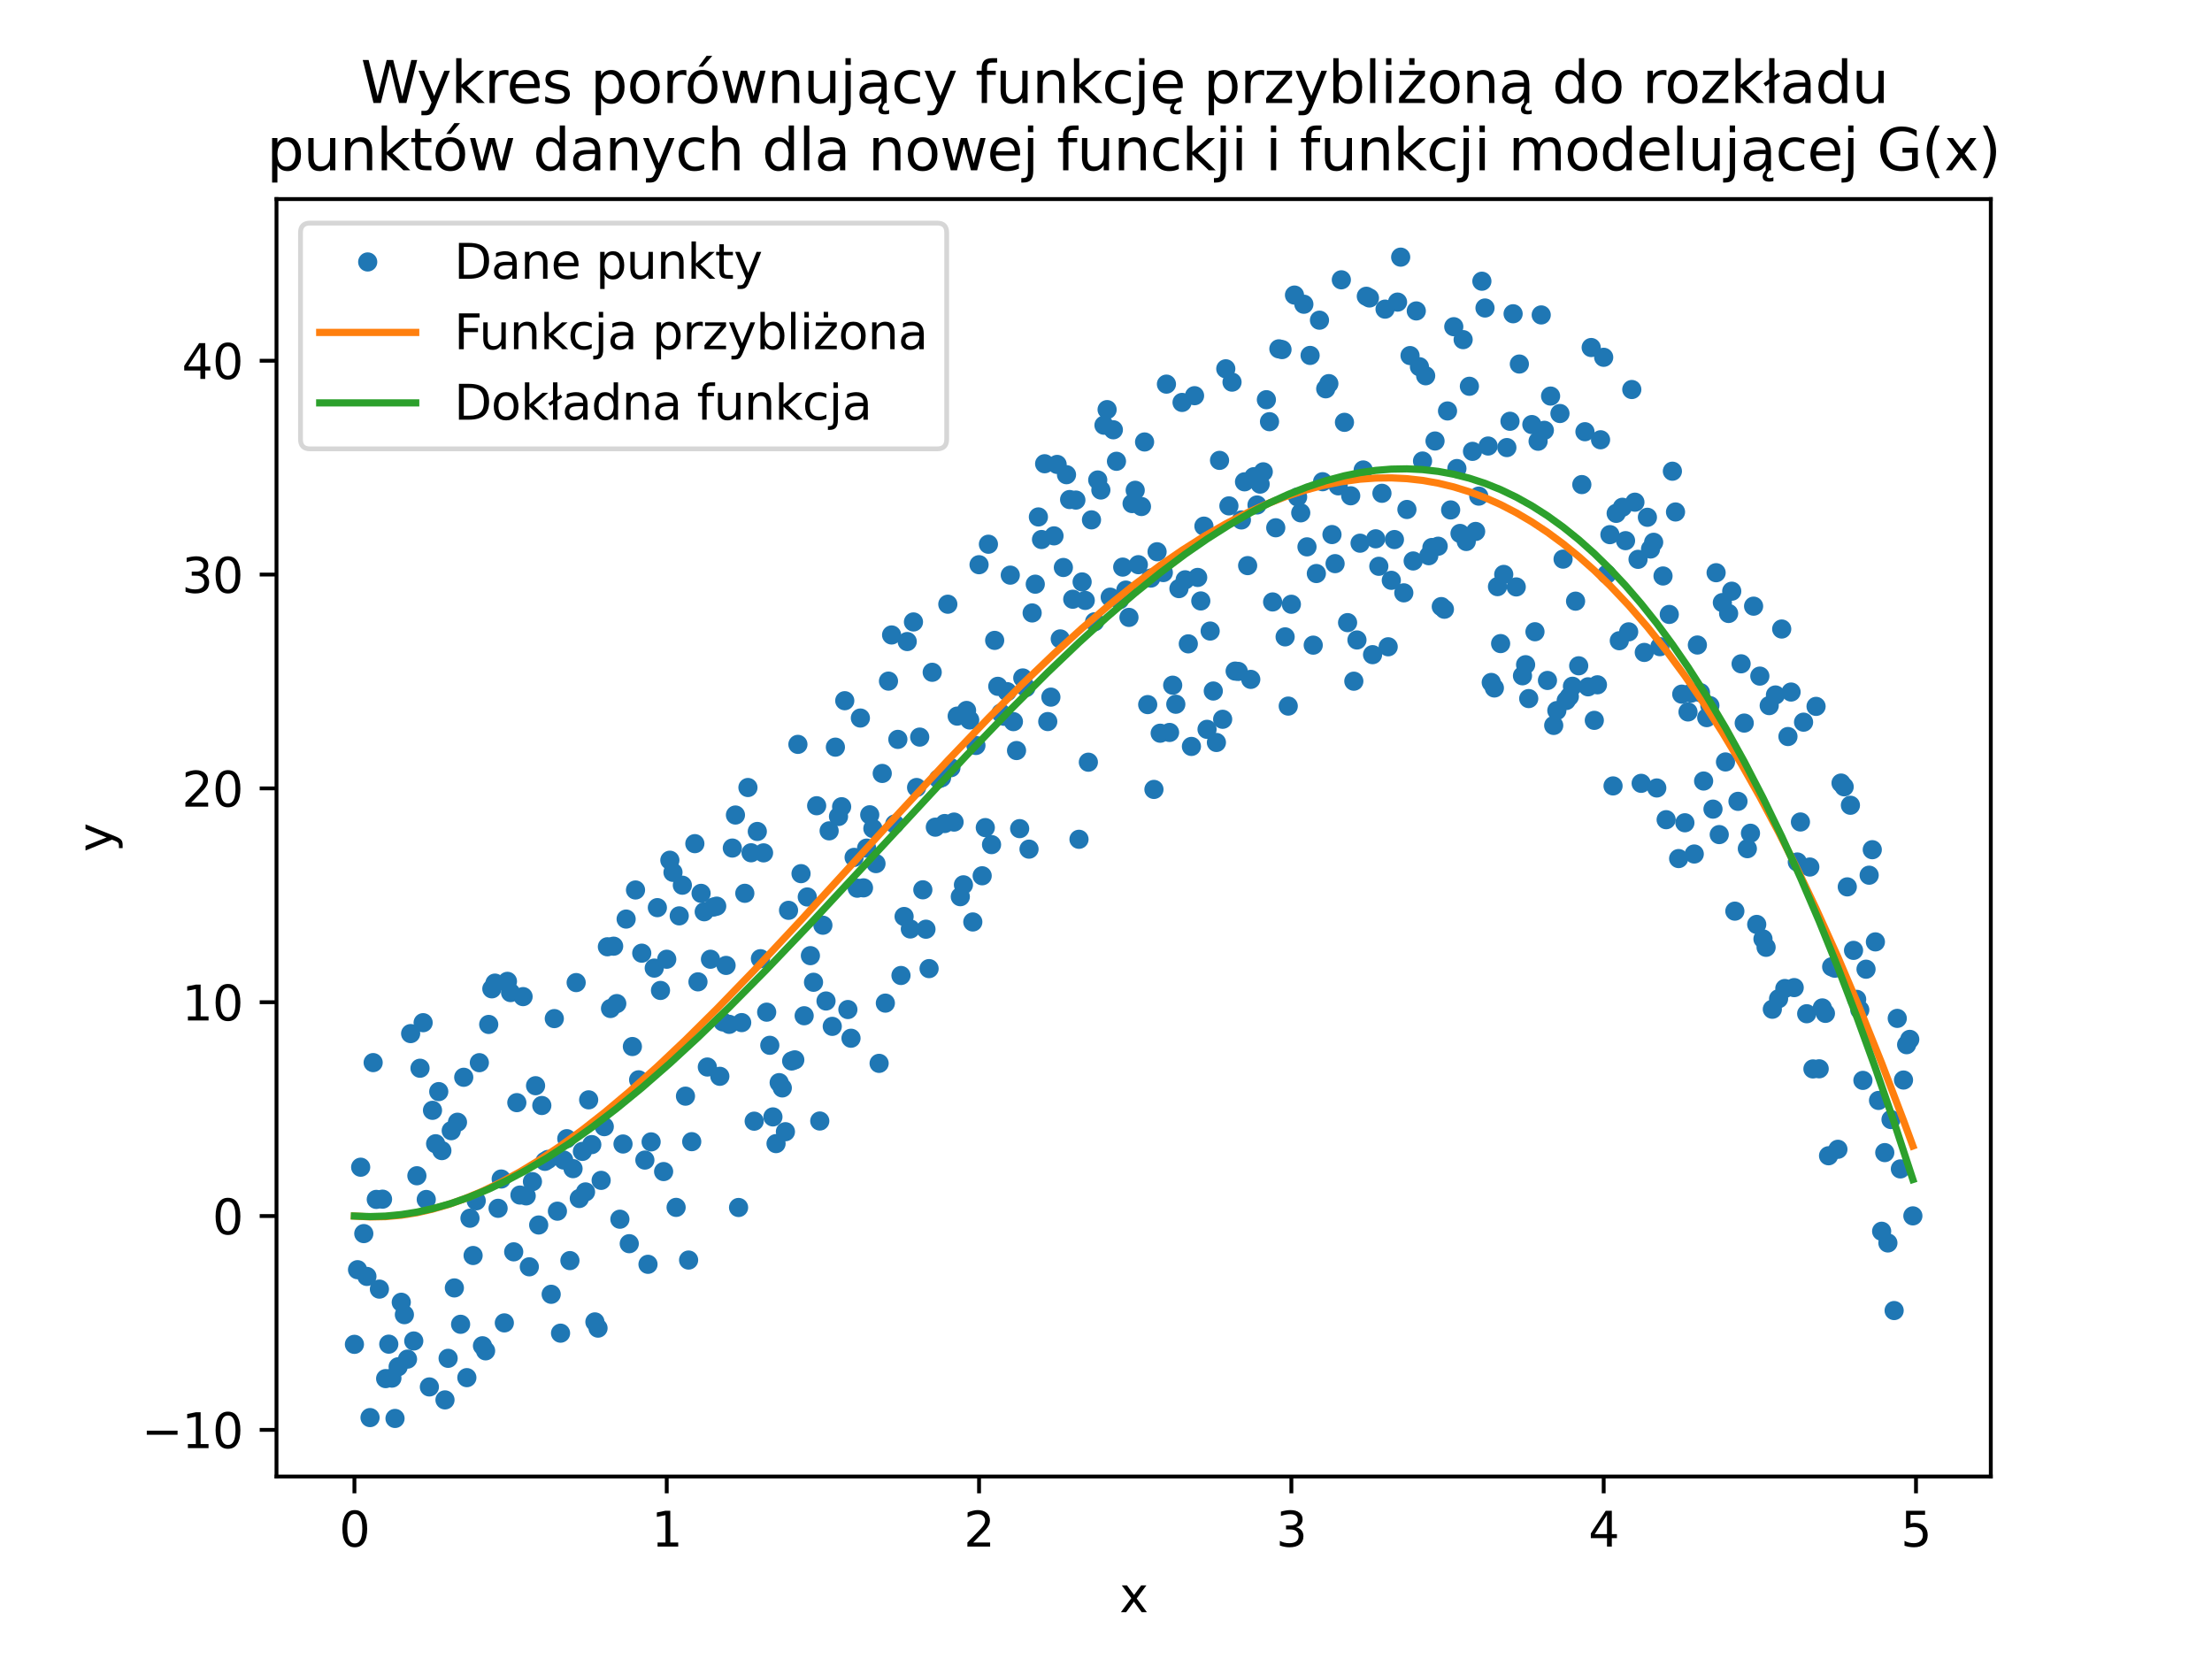 <?xml version="1.0" encoding="utf-8" standalone="no"?>
<!DOCTYPE svg PUBLIC "-//W3C//DTD SVG 1.1//EN"
  "http://www.w3.org/Graphics/SVG/1.1/DTD/svg11.dtd">
<svg xmlns:xlink="http://www.w3.org/1999/xlink" width="460.8pt" height="345.6pt" viewBox="0 0 460.8 345.6" xmlns="http://www.w3.org/2000/svg" version="1.1">
 <defs>
  <style type="text/css">*{stroke-linejoin: round; stroke-linecap: butt}</style>
 </defs>
 <g id="figure_1">
  <g id="patch_1">
   <path d="M 0 345.6 
L 460.8 345.6 
L 460.8 0 
L 0 0 
z
" style="fill: #ffffff"/>
  </g>
  <g id="axes_1">
   <g id="patch_2">
    <path d="M 57.6 307.584 
L 414.72 307.584 
L 414.72 41.472 
L 57.6 41.472 
z
" style="fill: #ffffff"/>
   </g>
   <g id="matplotlib.axis_1">
    <g id="xtick_1">
     <g id="line2d_1">
      <defs>
       <path id="m6aa26d9af6" d="M 0 0 
L 0 3.5 
" style="stroke: #000000; stroke-width: 0.8"/>
      </defs>
      <g>
       <use xlink:href="#m6aa26d9af6" x="73.833" y="307.584" style="stroke: #000000; stroke-width: 0.8"/>
      </g>
     </g>
     <g id="text_1">
      <!-- 0 -->
      <g transform="translate(70.651 322.182) scale(0.1 -0.1)">
       <defs>
        <path id="DejaVuSans-30" d="M 2034 4250 
Q 1547 4250 1301 3770 
Q 1056 3291 1056 2328 
Q 1056 1369 1301 889 
Q 1547 409 2034 409 
Q 2525 409 2770 889 
Q 3016 1369 3016 2328 
Q 3016 3291 2770 3770 
Q 2525 4250 2034 4250 
z
M 2034 4750 
Q 2819 4750 3233 4129 
Q 3647 3509 3647 2328 
Q 3647 1150 3233 529 
Q 2819 -91 2034 -91 
Q 1250 -91 836 529 
Q 422 1150 422 2328 
Q 422 3509 836 4129 
Q 1250 4750 2034 4750 
z
" transform="scale(0.016)"/>
       </defs>
       <use xlink:href="#DejaVuSans-30"/>
      </g>
     </g>
    </g>
    <g id="xtick_2">
     <g id="line2d_2">
      <g>
       <use xlink:href="#m6aa26d9af6" x="138.894" y="307.584" style="stroke: #000000; stroke-width: 0.8"/>
      </g>
     </g>
     <g id="text_2">
      <!-- 1 -->
      <g transform="translate(135.713 322.182) scale(0.1 -0.1)">
       <defs>
        <path id="DejaVuSans-31" d="M 794 531 
L 1825 531 
L 1825 4091 
L 703 3866 
L 703 4441 
L 1819 4666 
L 2450 4666 
L 2450 531 
L 3481 531 
L 3481 0 
L 794 0 
L 794 531 
z
" transform="scale(0.016)"/>
       </defs>
       <use xlink:href="#DejaVuSans-31"/>
      </g>
     </g>
    </g>
    <g id="xtick_3">
     <g id="line2d_3">
      <g>
       <use xlink:href="#m6aa26d9af6" x="203.955" y="307.584" style="stroke: #000000; stroke-width: 0.8"/>
      </g>
     </g>
     <g id="text_3">
      <!-- 2 -->
      <g transform="translate(200.774 322.182) scale(0.1 -0.1)">
       <defs>
        <path id="DejaVuSans-32" d="M 1228 531 
L 3431 531 
L 3431 0 
L 469 0 
L 469 531 
Q 828 903 1448 1529 
Q 2069 2156 2228 2338 
Q 2531 2678 2651 2914 
Q 2772 3150 2772 3378 
Q 2772 3750 2511 3984 
Q 2250 4219 1831 4219 
Q 1534 4219 1204 4116 
Q 875 4013 500 3803 
L 500 4441 
Q 881 4594 1212 4672 
Q 1544 4750 1819 4750 
Q 2544 4750 2975 4387 
Q 3406 4025 3406 3419 
Q 3406 3131 3298 2873 
Q 3191 2616 2906 2266 
Q 2828 2175 2409 1742 
Q 1991 1309 1228 531 
z
" transform="scale(0.016)"/>
       </defs>
       <use xlink:href="#DejaVuSans-32"/>
      </g>
     </g>
    </g>
    <g id="xtick_4">
     <g id="line2d_4">
      <g>
       <use xlink:href="#m6aa26d9af6" x="269.016" y="307.584" style="stroke: #000000; stroke-width: 0.8"/>
      </g>
     </g>
     <g id="text_4">
      <!-- 3 -->
      <g transform="translate(265.835 322.182) scale(0.1 -0.1)">
       <defs>
        <path id="DejaVuSans-33" d="M 2597 2516 
Q 3050 2419 3304 2112 
Q 3559 1806 3559 1356 
Q 3559 666 3084 287 
Q 2609 -91 1734 -91 
Q 1441 -91 1130 -33 
Q 819 25 488 141 
L 488 750 
Q 750 597 1062 519 
Q 1375 441 1716 441 
Q 2309 441 2620 675 
Q 2931 909 2931 1356 
Q 2931 1769 2642 2001 
Q 2353 2234 1838 2234 
L 1294 2234 
L 1294 2753 
L 1863 2753 
Q 2328 2753 2575 2939 
Q 2822 3125 2822 3475 
Q 2822 3834 2567 4026 
Q 2313 4219 1838 4219 
Q 1578 4219 1281 4162 
Q 984 4106 628 3988 
L 628 4550 
Q 988 4650 1302 4700 
Q 1616 4750 1894 4750 
Q 2613 4750 3031 4423 
Q 3450 4097 3450 3541 
Q 3450 3153 3228 2886 
Q 3006 2619 2597 2516 
z
" transform="scale(0.016)"/>
       </defs>
       <use xlink:href="#DejaVuSans-33"/>
      </g>
     </g>
    </g>
    <g id="xtick_5">
     <g id="line2d_5">
      <g>
       <use xlink:href="#m6aa26d9af6" x="334.077" y="307.584" style="stroke: #000000; stroke-width: 0.8"/>
      </g>
     </g>
     <g id="text_5">
      <!-- 4 -->
      <g transform="translate(330.896 322.182) scale(0.1 -0.1)">
       <defs>
        <path id="DejaVuSans-34" d="M 2419 4116 
L 825 1625 
L 2419 1625 
L 2419 4116 
z
M 2253 4666 
L 3047 4666 
L 3047 1625 
L 3713 1625 
L 3713 1100 
L 3047 1100 
L 3047 0 
L 2419 0 
L 2419 1100 
L 313 1100 
L 313 1709 
L 2253 4666 
z
" transform="scale(0.016)"/>
       </defs>
       <use xlink:href="#DejaVuSans-34"/>
      </g>
     </g>
    </g>
    <g id="xtick_6">
     <g id="line2d_6">
      <g>
       <use xlink:href="#m6aa26d9af6" x="399.138" y="307.584" style="stroke: #000000; stroke-width: 0.8"/>
      </g>
     </g>
     <g id="text_6">
      <!-- 5 -->
      <g transform="translate(395.957 322.182) scale(0.1 -0.1)">
       <defs>
        <path id="DejaVuSans-35" d="M 691 4666 
L 3169 4666 
L 3169 4134 
L 1269 4134 
L 1269 2991 
Q 1406 3038 1543 3061 
Q 1681 3084 1819 3084 
Q 2600 3084 3056 2656 
Q 3513 2228 3513 1497 
Q 3513 744 3044 326 
Q 2575 -91 1722 -91 
Q 1428 -91 1123 -41 
Q 819 9 494 109 
L 494 744 
Q 775 591 1075 516 
Q 1375 441 1709 441 
Q 2250 441 2565 725 
Q 2881 1009 2881 1497 
Q 2881 1984 2565 2268 
Q 2250 2553 1709 2553 
Q 1456 2553 1204 2497 
Q 953 2441 691 2322 
L 691 4666 
z
" transform="scale(0.016)"/>
       </defs>
       <use xlink:href="#DejaVuSans-35"/>
      </g>
     </g>
    </g>
    <g id="text_7">
     <!-- x -->
     <g transform="translate(233.201 335.861) scale(0.1 -0.1)">
      <defs>
       <path id="DejaVuSans-78" d="M 3513 3500 
L 2247 1797 
L 3578 0 
L 2900 0 
L 1881 1375 
L 863 0 
L 184 0 
L 1544 1831 
L 300 3500 
L 978 3500 
L 1906 2253 
L 2834 3500 
L 3513 3500 
z
" transform="scale(0.016)"/>
      </defs>
      <use xlink:href="#DejaVuSans-78"/>
     </g>
    </g>
   </g>
   <g id="matplotlib.axis_2">
    <g id="ytick_1">
     <g id="line2d_7">
      <defs>
       <path id="ma62d5e64bd" d="M 0 0 
L -3.5 0 
" style="stroke: #000000; stroke-width: 0.8"/>
      </defs>
      <g>
       <use xlink:href="#ma62d5e64bd" x="57.6" y="297.869" style="stroke: #000000; stroke-width: 0.8"/>
      </g>
     </g>
     <g id="text_8">
      <!-- −10 -->
      <g transform="translate(29.495 301.669) scale(0.1 -0.1)">
       <defs>
        <path id="DejaVuSans-2212" d="M 678 2272 
L 4684 2272 
L 4684 1741 
L 678 1741 
L 678 2272 
z
" transform="scale(0.016)"/>
       </defs>
       <use xlink:href="#DejaVuSans-2212"/>
       <use xlink:href="#DejaVuSans-31" x="83.789"/>
       <use xlink:href="#DejaVuSans-30" x="147.412"/>
      </g>
     </g>
    </g>
    <g id="ytick_2">
     <g id="line2d_8">
      <g>
       <use xlink:href="#ma62d5e64bd" x="57.6" y="253.324" style="stroke: #000000; stroke-width: 0.8"/>
      </g>
     </g>
     <g id="text_9">
      <!-- 0 -->
      <g transform="translate(44.237 257.124) scale(0.1 -0.1)">
       <use xlink:href="#DejaVuSans-30"/>
      </g>
     </g>
    </g>
    <g id="ytick_3">
     <g id="line2d_9">
      <g>
       <use xlink:href="#ma62d5e64bd" x="57.6" y="208.779" style="stroke: #000000; stroke-width: 0.8"/>
      </g>
     </g>
     <g id="text_10">
      <!-- 10 -->
      <g transform="translate(37.875 212.579) scale(0.1 -0.1)">
       <use xlink:href="#DejaVuSans-31"/>
       <use xlink:href="#DejaVuSans-30" x="63.623"/>
      </g>
     </g>
    </g>
    <g id="ytick_4">
     <g id="line2d_10">
      <g>
       <use xlink:href="#ma62d5e64bd" x="57.6" y="164.234" style="stroke: #000000; stroke-width: 0.8"/>
      </g>
     </g>
     <g id="text_11">
      <!-- 20 -->
      <g transform="translate(37.875 168.034) scale(0.1 -0.1)">
       <use xlink:href="#DejaVuSans-32"/>
       <use xlink:href="#DejaVuSans-30" x="63.623"/>
      </g>
     </g>
    </g>
    <g id="ytick_5">
     <g id="line2d_11">
      <g>
       <use xlink:href="#ma62d5e64bd" x="57.6" y="119.689" style="stroke: #000000; stroke-width: 0.8"/>
      </g>
     </g>
     <g id="text_12">
      <!-- 30 -->
      <g transform="translate(37.875 123.489) scale(0.1 -0.1)">
       <use xlink:href="#DejaVuSans-33"/>
       <use xlink:href="#DejaVuSans-30" x="63.623"/>
      </g>
     </g>
    </g>
    <g id="ytick_6">
     <g id="line2d_12">
      <g>
       <use xlink:href="#ma62d5e64bd" x="57.6" y="75.144" style="stroke: #000000; stroke-width: 0.8"/>
      </g>
     </g>
     <g id="text_13">
      <!-- 40 -->
      <g transform="translate(37.875 78.943) scale(0.1 -0.1)">
       <use xlink:href="#DejaVuSans-34"/>
       <use xlink:href="#DejaVuSans-30" x="63.623"/>
      </g>
     </g>
    </g>
    <g id="text_14">
     <!-- y -->
     <g transform="translate(23.416 177.487) rotate(-90) scale(0.1 -0.1)">
      <defs>
       <path id="DejaVuSans-79" d="M 2059 -325 
Q 1816 -950 1584 -1140 
Q 1353 -1331 966 -1331 
L 506 -1331 
L 506 -850 
L 844 -850 
Q 1081 -850 1212 -737 
Q 1344 -625 1503 -206 
L 1606 56 
L 191 3500 
L 800 3500 
L 1894 763 
L 2988 3500 
L 3597 3500 
L 2059 -325 
z
" transform="scale(0.016)"/>
      </defs>
      <use xlink:href="#DejaVuSans-79"/>
     </g>
    </g>
   </g>
   <g id="line2d_13">
    <defs>
     <path id="mce3edf0a2c" d="M 0 1.5 
C 0.398 1.5 0.779 1.342 1.061 1.061 
C 1.342 0.779 1.5 0.398 1.5 0 
C 1.5 -0.398 1.342 -0.779 1.061 -1.061 
C 0.779 -1.342 0.398 -1.5 0 -1.5 
C -0.398 -1.5 -0.779 -1.342 -1.061 -1.061 
C -1.342 -0.779 -1.5 -0.398 -1.5 0 
C -1.5 0.398 -1.342 0.779 -1.061 1.061 
C -0.779 1.342 -0.398 1.5 0 1.5 
z
" style="stroke: #1f77b4"/>
    </defs>
    <g clip-path="url(#p32b8616546)">
     <use xlink:href="#mce3edf0a2c" x="73.833" y="280.051" style="fill: #1f77b4; stroke: #1f77b4"/>
     <use xlink:href="#mce3edf0a2c" x="74.483" y="264.501" style="fill: #1f77b4; stroke: #1f77b4"/>
     <use xlink:href="#mce3edf0a2c" x="75.134" y="243.15" style="fill: #1f77b4; stroke: #1f77b4"/>
     <use xlink:href="#mce3edf0a2c" x="75.785" y="256.982" style="fill: #1f77b4; stroke: #1f77b4"/>
     <use xlink:href="#mce3edf0a2c" x="76.435" y="265.904" style="fill: #1f77b4; stroke: #1f77b4"/>
     <use xlink:href="#mce3edf0a2c" x="77.086" y="295.309" style="fill: #1f77b4; stroke: #1f77b4"/>
     <use xlink:href="#mce3edf0a2c" x="77.736" y="221.361" style="fill: #1f77b4; stroke: #1f77b4"/>
     <use xlink:href="#mce3edf0a2c" x="78.387" y="249.857" style="fill: #1f77b4; stroke: #1f77b4"/>
     <use xlink:href="#mce3edf0a2c" x="79.038" y="268.546" style="fill: #1f77b4; stroke: #1f77b4"/>
     <use xlink:href="#mce3edf0a2c" x="79.688" y="249.807" style="fill: #1f77b4; stroke: #1f77b4"/>
     <use xlink:href="#mce3edf0a2c" x="80.339" y="287.188" style="fill: #1f77b4; stroke: #1f77b4"/>
     <use xlink:href="#mce3edf0a2c" x="80.989" y="280.014" style="fill: #1f77b4; stroke: #1f77b4"/>
     <use xlink:href="#mce3edf0a2c" x="81.64" y="287.087" style="fill: #1f77b4; stroke: #1f77b4"/>
     <use xlink:href="#mce3edf0a2c" x="82.291" y="295.488" style="fill: #1f77b4; stroke: #1f77b4"/>
     <use xlink:href="#mce3edf0a2c" x="82.941" y="284.726" style="fill: #1f77b4; stroke: #1f77b4"/>
     <use xlink:href="#mce3edf0a2c" x="83.592" y="271.284" style="fill: #1f77b4; stroke: #1f77b4"/>
     <use xlink:href="#mce3edf0a2c" x="84.242" y="273.869" style="fill: #1f77b4; stroke: #1f77b4"/>
     <use xlink:href="#mce3edf0a2c" x="84.893" y="283.129" style="fill: #1f77b4; stroke: #1f77b4"/>
     <use xlink:href="#mce3edf0a2c" x="85.544" y="215.317" style="fill: #1f77b4; stroke: #1f77b4"/>
     <use xlink:href="#mce3edf0a2c" x="86.194" y="279.351" style="fill: #1f77b4; stroke: #1f77b4"/>
     <use xlink:href="#mce3edf0a2c" x="86.845" y="244.932" style="fill: #1f77b4; stroke: #1f77b4"/>
     <use xlink:href="#mce3edf0a2c" x="87.496" y="222.533" style="fill: #1f77b4; stroke: #1f77b4"/>
     <use xlink:href="#mce3edf0a2c" x="88.146" y="213.044" style="fill: #1f77b4; stroke: #1f77b4"/>
     <use xlink:href="#mce3edf0a2c" x="88.797" y="249.874" style="fill: #1f77b4; stroke: #1f77b4"/>
     <use xlink:href="#mce3edf0a2c" x="89.447" y="288.923" style="fill: #1f77b4; stroke: #1f77b4"/>
     <use xlink:href="#mce3edf0a2c" x="90.098" y="231.302" style="fill: #1f77b4; stroke: #1f77b4"/>
     <use xlink:href="#mce3edf0a2c" x="90.749" y="238.264" style="fill: #1f77b4; stroke: #1f77b4"/>
     <use xlink:href="#mce3edf0a2c" x="91.399" y="227.401" style="fill: #1f77b4; stroke: #1f77b4"/>
     <use xlink:href="#mce3edf0a2c" x="92.05" y="239.693" style="fill: #1f77b4; stroke: #1f77b4"/>
     <use xlink:href="#mce3edf0a2c" x="92.7" y="291.623" style="fill: #1f77b4; stroke: #1f77b4"/>
     <use xlink:href="#mce3edf0a2c" x="93.351" y="282.964" style="fill: #1f77b4; stroke: #1f77b4"/>
     <use xlink:href="#mce3edf0a2c" x="94.002" y="235.544" style="fill: #1f77b4; stroke: #1f77b4"/>
     <use xlink:href="#mce3edf0a2c" x="94.652" y="268.298" style="fill: #1f77b4; stroke: #1f77b4"/>
     <use xlink:href="#mce3edf0a2c" x="95.303" y="233.781" style="fill: #1f77b4; stroke: #1f77b4"/>
     <use xlink:href="#mce3edf0a2c" x="95.953" y="275.875" style="fill: #1f77b4; stroke: #1f77b4"/>
     <use xlink:href="#mce3edf0a2c" x="96.604" y="224.417" style="fill: #1f77b4; stroke: #1f77b4"/>
     <use xlink:href="#mce3edf0a2c" x="97.255" y="286.988" style="fill: #1f77b4; stroke: #1f77b4"/>
     <use xlink:href="#mce3edf0a2c" x="97.905" y="253.779" style="fill: #1f77b4; stroke: #1f77b4"/>
     <use xlink:href="#mce3edf0a2c" x="98.556" y="261.545" style="fill: #1f77b4; stroke: #1f77b4"/>
     <use xlink:href="#mce3edf0a2c" x="99.207" y="250.15" style="fill: #1f77b4; stroke: #1f77b4"/>
     <use xlink:href="#mce3edf0a2c" x="99.857" y="221.376" style="fill: #1f77b4; stroke: #1f77b4"/>
     <use xlink:href="#mce3edf0a2c" x="100.508" y="280.348" style="fill: #1f77b4; stroke: #1f77b4"/>
     <use xlink:href="#mce3edf0a2c" x="101.158" y="281.405" style="fill: #1f77b4; stroke: #1f77b4"/>
     <use xlink:href="#mce3edf0a2c" x="101.809" y="213.411" style="fill: #1f77b4; stroke: #1f77b4"/>
     <use xlink:href="#mce3edf0a2c" x="102.46" y="205.991" style="fill: #1f77b4; stroke: #1f77b4"/>
     <use xlink:href="#mce3edf0a2c" x="103.11" y="204.801" style="fill: #1f77b4; stroke: #1f77b4"/>
     <use xlink:href="#mce3edf0a2c" x="103.761" y="251.713" style="fill: #1f77b4; stroke: #1f77b4"/>
     <use xlink:href="#mce3edf0a2c" x="104.411" y="245.61" style="fill: #1f77b4; stroke: #1f77b4"/>
     <use xlink:href="#mce3edf0a2c" x="105.062" y="275.582" style="fill: #1f77b4; stroke: #1f77b4"/>
     <use xlink:href="#mce3edf0a2c" x="105.713" y="204.431" style="fill: #1f77b4; stroke: #1f77b4"/>
     <use xlink:href="#mce3edf0a2c" x="106.363" y="206.772" style="fill: #1f77b4; stroke: #1f77b4"/>
     <use xlink:href="#mce3edf0a2c" x="107.014" y="260.78" style="fill: #1f77b4; stroke: #1f77b4"/>
     <use xlink:href="#mce3edf0a2c" x="107.664" y="229.7" style="fill: #1f77b4; stroke: #1f77b4"/>
     <use xlink:href="#mce3edf0a2c" x="108.315" y="248.95" style="fill: #1f77b4; stroke: #1f77b4"/>
     <use xlink:href="#mce3edf0a2c" x="108.966" y="207.613" style="fill: #1f77b4; stroke: #1f77b4"/>
     <use xlink:href="#mce3edf0a2c" x="109.616" y="249.123" style="fill: #1f77b4; stroke: #1f77b4"/>
     <use xlink:href="#mce3edf0a2c" x="110.267" y="263.9" style="fill: #1f77b4; stroke: #1f77b4"/>
     <use xlink:href="#mce3edf0a2c" x="110.918" y="246.154" style="fill: #1f77b4; stroke: #1f77b4"/>
     <use xlink:href="#mce3edf0a2c" x="111.568" y="226.175" style="fill: #1f77b4; stroke: #1f77b4"/>
     <use xlink:href="#mce3edf0a2c" x="112.219" y="255.189" style="fill: #1f77b4; stroke: #1f77b4"/>
     <use xlink:href="#mce3edf0a2c" x="112.869" y="230.298" style="fill: #1f77b4; stroke: #1f77b4"/>
     <use xlink:href="#mce3edf0a2c" x="113.52" y="241.928" style="fill: #1f77b4; stroke: #1f77b4"/>
     <use xlink:href="#mce3edf0a2c" x="114.171" y="241.525" style="fill: #1f77b4; stroke: #1f77b4"/>
     <use xlink:href="#mce3edf0a2c" x="114.821" y="269.626" style="fill: #1f77b4; stroke: #1f77b4"/>
     <use xlink:href="#mce3edf0a2c" x="115.472" y="212.194" style="fill: #1f77b4; stroke: #1f77b4"/>
     <use xlink:href="#mce3edf0a2c" x="116.122" y="252.311" style="fill: #1f77b4; stroke: #1f77b4"/>
     <use xlink:href="#mce3edf0a2c" x="116.773" y="277.722" style="fill: #1f77b4; stroke: #1f77b4"/>
     <use xlink:href="#mce3edf0a2c" x="117.424" y="241.656" style="fill: #1f77b4; stroke: #1f77b4"/>
     <use xlink:href="#mce3edf0a2c" x="118.074" y="237.211" style="fill: #1f77b4; stroke: #1f77b4"/>
     <use xlink:href="#mce3edf0a2c" x="118.725" y="262.606" style="fill: #1f77b4; stroke: #1f77b4"/>
     <use xlink:href="#mce3edf0a2c" x="119.375" y="243.451" style="fill: #1f77b4; stroke: #1f77b4"/>
     <use xlink:href="#mce3edf0a2c" x="120.026" y="204.691" style="fill: #1f77b4; stroke: #1f77b4"/>
     <use xlink:href="#mce3edf0a2c" x="120.677" y="249.671" style="fill: #1f77b4; stroke: #1f77b4"/>
     <use xlink:href="#mce3edf0a2c" x="121.327" y="239.855" style="fill: #1f77b4; stroke: #1f77b4"/>
     <use xlink:href="#mce3edf0a2c" x="121.978" y="248.297" style="fill: #1f77b4; stroke: #1f77b4"/>
     <use xlink:href="#mce3edf0a2c" x="122.629" y="229.117" style="fill: #1f77b4; stroke: #1f77b4"/>
     <use xlink:href="#mce3edf0a2c" x="123.279" y="238.44" style="fill: #1f77b4; stroke: #1f77b4"/>
     <use xlink:href="#mce3edf0a2c" x="123.93" y="275.377" style="fill: #1f77b4; stroke: #1f77b4"/>
     <use xlink:href="#mce3edf0a2c" x="124.58" y="276.672" style="fill: #1f77b4; stroke: #1f77b4"/>
     <use xlink:href="#mce3edf0a2c" x="125.231" y="245.891" style="fill: #1f77b4; stroke: #1f77b4"/>
     <use xlink:href="#mce3edf0a2c" x="125.882" y="234.704" style="fill: #1f77b4; stroke: #1f77b4"/>
     <use xlink:href="#mce3edf0a2c" x="126.532" y="197.231" style="fill: #1f77b4; stroke: #1f77b4"/>
     <use xlink:href="#mce3edf0a2c" x="127.183" y="210.09" style="fill: #1f77b4; stroke: #1f77b4"/>
     <use xlink:href="#mce3edf0a2c" x="127.833" y="197.108" style="fill: #1f77b4; stroke: #1f77b4"/>
     <use xlink:href="#mce3edf0a2c" x="128.484" y="209.066" style="fill: #1f77b4; stroke: #1f77b4"/>
     <use xlink:href="#mce3edf0a2c" x="129.135" y="253.984" style="fill: #1f77b4; stroke: #1f77b4"/>
     <use xlink:href="#mce3edf0a2c" x="129.785" y="238.316" style="fill: #1f77b4; stroke: #1f77b4"/>
     <use xlink:href="#mce3edf0a2c" x="130.436" y="191.461" style="fill: #1f77b4; stroke: #1f77b4"/>
     <use xlink:href="#mce3edf0a2c" x="131.086" y="259.084" style="fill: #1f77b4; stroke: #1f77b4"/>
     <use xlink:href="#mce3edf0a2c" x="131.737" y="218.012" style="fill: #1f77b4; stroke: #1f77b4"/>
     <use xlink:href="#mce3edf0a2c" x="132.388" y="185.4" style="fill: #1f77b4; stroke: #1f77b4"/>
     <use xlink:href="#mce3edf0a2c" x="133.038" y="224.946" style="fill: #1f77b4; stroke: #1f77b4"/>
     <use xlink:href="#mce3edf0a2c" x="133.689" y="198.562" style="fill: #1f77b4; stroke: #1f77b4"/>
     <use xlink:href="#mce3edf0a2c" x="134.339" y="241.664" style="fill: #1f77b4; stroke: #1f77b4"/>
     <use xlink:href="#mce3edf0a2c" x="134.99" y="263.38" style="fill: #1f77b4; stroke: #1f77b4"/>
     <use xlink:href="#mce3edf0a2c" x="135.641" y="237.874" style="fill: #1f77b4; stroke: #1f77b4"/>
     <use xlink:href="#mce3edf0a2c" x="136.291" y="201.674" style="fill: #1f77b4; stroke: #1f77b4"/>
     <use xlink:href="#mce3edf0a2c" x="136.942" y="189.079" style="fill: #1f77b4; stroke: #1f77b4"/>
     <use xlink:href="#mce3edf0a2c" x="137.593" y="206.326" style="fill: #1f77b4; stroke: #1f77b4"/>
     <use xlink:href="#mce3edf0a2c" x="138.243" y="244.059" style="fill: #1f77b4; stroke: #1f77b4"/>
     <use xlink:href="#mce3edf0a2c" x="138.894" y="199.826" style="fill: #1f77b4; stroke: #1f77b4"/>
     <use xlink:href="#mce3edf0a2c" x="139.544" y="179.198" style="fill: #1f77b4; stroke: #1f77b4"/>
     <use xlink:href="#mce3edf0a2c" x="140.195" y="181.73" style="fill: #1f77b4; stroke: #1f77b4"/>
     <use xlink:href="#mce3edf0a2c" x="140.846" y="251.521" style="fill: #1f77b4; stroke: #1f77b4"/>
     <use xlink:href="#mce3edf0a2c" x="141.496" y="190.792" style="fill: #1f77b4; stroke: #1f77b4"/>
     <use xlink:href="#mce3edf0a2c" x="142.147" y="184.405" style="fill: #1f77b4; stroke: #1f77b4"/>
     <use xlink:href="#mce3edf0a2c" x="142.797" y="228.35" style="fill: #1f77b4; stroke: #1f77b4"/>
     <use xlink:href="#mce3edf0a2c" x="143.448" y="262.492" style="fill: #1f77b4; stroke: #1f77b4"/>
     <use xlink:href="#mce3edf0a2c" x="144.099" y="237.831" style="fill: #1f77b4; stroke: #1f77b4"/>
     <use xlink:href="#mce3edf0a2c" x="144.749" y="175.749" style="fill: #1f77b4; stroke: #1f77b4"/>
     <use xlink:href="#mce3edf0a2c" x="145.4" y="204.536" style="fill: #1f77b4; stroke: #1f77b4"/>
     <use xlink:href="#mce3edf0a2c" x="146.05" y="186.102" style="fill: #1f77b4; stroke: #1f77b4"/>
     <use xlink:href="#mce3edf0a2c" x="146.701" y="189.937" style="fill: #1f77b4; stroke: #1f77b4"/>
     <use xlink:href="#mce3edf0a2c" x="147.352" y="222.279" style="fill: #1f77b4; stroke: #1f77b4"/>
     <use xlink:href="#mce3edf0a2c" x="148.002" y="199.827" style="fill: #1f77b4; stroke: #1f77b4"/>
     <use xlink:href="#mce3edf0a2c" x="148.653" y="188.954" style="fill: #1f77b4; stroke: #1f77b4"/>
     <use xlink:href="#mce3edf0a2c" x="149.304" y="188.768" style="fill: #1f77b4; stroke: #1f77b4"/>
     <use xlink:href="#mce3edf0a2c" x="149.954" y="224.216" style="fill: #1f77b4; stroke: #1f77b4"/>
     <use xlink:href="#mce3edf0a2c" x="150.605" y="212.889" style="fill: #1f77b4; stroke: #1f77b4"/>
     <use xlink:href="#mce3edf0a2c" x="151.255" y="201.114" style="fill: #1f77b4; stroke: #1f77b4"/>
     <use xlink:href="#mce3edf0a2c" x="151.906" y="213.391" style="fill: #1f77b4; stroke: #1f77b4"/>
     <use xlink:href="#mce3edf0a2c" x="152.557" y="176.665" style="fill: #1f77b4; stroke: #1f77b4"/>
     <use xlink:href="#mce3edf0a2c" x="153.207" y="169.783" style="fill: #1f77b4; stroke: #1f77b4"/>
     <use xlink:href="#mce3edf0a2c" x="153.858" y="251.542" style="fill: #1f77b4; stroke: #1f77b4"/>
     <use xlink:href="#mce3edf0a2c" x="154.508" y="213.027" style="fill: #1f77b4; stroke: #1f77b4"/>
     <use xlink:href="#mce3edf0a2c" x="155.159" y="186.092" style="fill: #1f77b4; stroke: #1f77b4"/>
     <use xlink:href="#mce3edf0a2c" x="155.81" y="164.054" style="fill: #1f77b4; stroke: #1f77b4"/>
     <use xlink:href="#mce3edf0a2c" x="156.46" y="177.65" style="fill: #1f77b4; stroke: #1f77b4"/>
     <use xlink:href="#mce3edf0a2c" x="157.111" y="233.562" style="fill: #1f77b4; stroke: #1f77b4"/>
     <use xlink:href="#mce3edf0a2c" x="157.761" y="173.209" style="fill: #1f77b4; stroke: #1f77b4"/>
     <use xlink:href="#mce3edf0a2c" x="158.412" y="199.716" style="fill: #1f77b4; stroke: #1f77b4"/>
     <use xlink:href="#mce3edf0a2c" x="159.063" y="177.668" style="fill: #1f77b4; stroke: #1f77b4"/>
     <use xlink:href="#mce3edf0a2c" x="159.713" y="210.853" style="fill: #1f77b4; stroke: #1f77b4"/>
     <use xlink:href="#mce3edf0a2c" x="160.364" y="217.755" style="fill: #1f77b4; stroke: #1f77b4"/>
     <use xlink:href="#mce3edf0a2c" x="161.015" y="232.673" style="fill: #1f77b4; stroke: #1f77b4"/>
     <use xlink:href="#mce3edf0a2c" x="161.665" y="238.235" style="fill: #1f77b4; stroke: #1f77b4"/>
     <use xlink:href="#mce3edf0a2c" x="162.316" y="225.531" style="fill: #1f77b4; stroke: #1f77b4"/>
     <use xlink:href="#mce3edf0a2c" x="162.966" y="226.635" style="fill: #1f77b4; stroke: #1f77b4"/>
     <use xlink:href="#mce3edf0a2c" x="163.617" y="235.755" style="fill: #1f77b4; stroke: #1f77b4"/>
     <use xlink:href="#mce3edf0a2c" x="164.268" y="189.638" style="fill: #1f77b4; stroke: #1f77b4"/>
     <use xlink:href="#mce3edf0a2c" x="164.918" y="221.027" style="fill: #1f77b4; stroke: #1f77b4"/>
     <use xlink:href="#mce3edf0a2c" x="165.569" y="220.788" style="fill: #1f77b4; stroke: #1f77b4"/>
     <use xlink:href="#mce3edf0a2c" x="166.219" y="155.067" style="fill: #1f77b4; stroke: #1f77b4"/>
     <use xlink:href="#mce3edf0a2c" x="166.87" y="181.997" style="fill: #1f77b4; stroke: #1f77b4"/>
     <use xlink:href="#mce3edf0a2c" x="167.521" y="211.599" style="fill: #1f77b4; stroke: #1f77b4"/>
     <use xlink:href="#mce3edf0a2c" x="168.171" y="186.854" style="fill: #1f77b4; stroke: #1f77b4"/>
     <use xlink:href="#mce3edf0a2c" x="168.822" y="199.081" style="fill: #1f77b4; stroke: #1f77b4"/>
     <use xlink:href="#mce3edf0a2c" x="169.472" y="204.625" style="fill: #1f77b4; stroke: #1f77b4"/>
     <use xlink:href="#mce3edf0a2c" x="170.123" y="167.85" style="fill: #1f77b4; stroke: #1f77b4"/>
     <use xlink:href="#mce3edf0a2c" x="170.774" y="233.527" style="fill: #1f77b4; stroke: #1f77b4"/>
     <use xlink:href="#mce3edf0a2c" x="171.424" y="192.74" style="fill: #1f77b4; stroke: #1f77b4"/>
     <use xlink:href="#mce3edf0a2c" x="172.075" y="208.525" style="fill: #1f77b4; stroke: #1f77b4"/>
     <use xlink:href="#mce3edf0a2c" x="172.725" y="173.082" style="fill: #1f77b4; stroke: #1f77b4"/>
     <use xlink:href="#mce3edf0a2c" x="173.376" y="213.81" style="fill: #1f77b4; stroke: #1f77b4"/>
     <use xlink:href="#mce3edf0a2c" x="174.027" y="155.647" style="fill: #1f77b4; stroke: #1f77b4"/>
     <use xlink:href="#mce3edf0a2c" x="174.677" y="170.092" style="fill: #1f77b4; stroke: #1f77b4"/>
     <use xlink:href="#mce3edf0a2c" x="175.328" y="168.055" style="fill: #1f77b4; stroke: #1f77b4"/>
     <use xlink:href="#mce3edf0a2c" x="175.979" y="145.971" style="fill: #1f77b4; stroke: #1f77b4"/>
     <use xlink:href="#mce3edf0a2c" x="176.629" y="210.304" style="fill: #1f77b4; stroke: #1f77b4"/>
     <use xlink:href="#mce3edf0a2c" x="177.28" y="216.283" style="fill: #1f77b4; stroke: #1f77b4"/>
     <use xlink:href="#mce3edf0a2c" x="177.93" y="178.607" style="fill: #1f77b4; stroke: #1f77b4"/>
     <use xlink:href="#mce3edf0a2c" x="178.581" y="185.03" style="fill: #1f77b4; stroke: #1f77b4"/>
     <use xlink:href="#mce3edf0a2c" x="179.232" y="149.58" style="fill: #1f77b4; stroke: #1f77b4"/>
     <use xlink:href="#mce3edf0a2c" x="179.882" y="184.956" style="fill: #1f77b4; stroke: #1f77b4"/>
     <use xlink:href="#mce3edf0a2c" x="180.533" y="176.678" style="fill: #1f77b4; stroke: #1f77b4"/>
     <use xlink:href="#mce3edf0a2c" x="181.183" y="169.736" style="fill: #1f77b4; stroke: #1f77b4"/>
     <use xlink:href="#mce3edf0a2c" x="181.834" y="172.594" style="fill: #1f77b4; stroke: #1f77b4"/>
     <use xlink:href="#mce3edf0a2c" x="182.485" y="179.906" style="fill: #1f77b4; stroke: #1f77b4"/>
     <use xlink:href="#mce3edf0a2c" x="183.135" y="221.517" style="fill: #1f77b4; stroke: #1f77b4"/>
     <use xlink:href="#mce3edf0a2c" x="183.786" y="161.121" style="fill: #1f77b4; stroke: #1f77b4"/>
     <use xlink:href="#mce3edf0a2c" x="184.436" y="208.969" style="fill: #1f77b4; stroke: #1f77b4"/>
     <use xlink:href="#mce3edf0a2c" x="185.087" y="141.89" style="fill: #1f77b4; stroke: #1f77b4"/>
     <use xlink:href="#mce3edf0a2c" x="185.738" y="132.275" style="fill: #1f77b4; stroke: #1f77b4"/>
     <use xlink:href="#mce3edf0a2c" x="186.388" y="171.659" style="fill: #1f77b4; stroke: #1f77b4"/>
     <use xlink:href="#mce3edf0a2c" x="187.039" y="154.026" style="fill: #1f77b4; stroke: #1f77b4"/>
     <use xlink:href="#mce3edf0a2c" x="187.69" y="203.211" style="fill: #1f77b4; stroke: #1f77b4"/>
     <use xlink:href="#mce3edf0a2c" x="188.34" y="190.924" style="fill: #1f77b4; stroke: #1f77b4"/>
     <use xlink:href="#mce3edf0a2c" x="188.991" y="133.647" style="fill: #1f77b4; stroke: #1f77b4"/>
     <use xlink:href="#mce3edf0a2c" x="189.641" y="193.523" style="fill: #1f77b4; stroke: #1f77b4"/>
     <use xlink:href="#mce3edf0a2c" x="190.292" y="129.565" style="fill: #1f77b4; stroke: #1f77b4"/>
     <use xlink:href="#mce3edf0a2c" x="190.943" y="164.052" style="fill: #1f77b4; stroke: #1f77b4"/>
     <use xlink:href="#mce3edf0a2c" x="191.593" y="153.549" style="fill: #1f77b4; stroke: #1f77b4"/>
     <use xlink:href="#mce3edf0a2c" x="192.244" y="185.364" style="fill: #1f77b4; stroke: #1f77b4"/>
     <use xlink:href="#mce3edf0a2c" x="192.894" y="193.571" style="fill: #1f77b4; stroke: #1f77b4"/>
     <use xlink:href="#mce3edf0a2c" x="193.545" y="201.779" style="fill: #1f77b4; stroke: #1f77b4"/>
     <use xlink:href="#mce3edf0a2c" x="194.196" y="140.051" style="fill: #1f77b4; stroke: #1f77b4"/>
     <use xlink:href="#mce3edf0a2c" x="194.846" y="172.315" style="fill: #1f77b4; stroke: #1f77b4"/>
     <use xlink:href="#mce3edf0a2c" x="195.497" y="162.262" style="fill: #1f77b4; stroke: #1f77b4"/>
     <use xlink:href="#mce3edf0a2c" x="196.147" y="162.009" style="fill: #1f77b4; stroke: #1f77b4"/>
     <use xlink:href="#mce3edf0a2c" x="196.798" y="171.557" style="fill: #1f77b4; stroke: #1f77b4"/>
     <use xlink:href="#mce3edf0a2c" x="197.449" y="125.871" style="fill: #1f77b4; stroke: #1f77b4"/>
     <use xlink:href="#mce3edf0a2c" x="198.099" y="159.921" style="fill: #1f77b4; stroke: #1f77b4"/>
     <use xlink:href="#mce3edf0a2c" x="198.75" y="171.254" style="fill: #1f77b4; stroke: #1f77b4"/>
     <use xlink:href="#mce3edf0a2c" x="199.401" y="149.18" style="fill: #1f77b4; stroke: #1f77b4"/>
     <use xlink:href="#mce3edf0a2c" x="200.051" y="186.797" style="fill: #1f77b4; stroke: #1f77b4"/>
     <use xlink:href="#mce3edf0a2c" x="200.702" y="184.325" style="fill: #1f77b4; stroke: #1f77b4"/>
     <use xlink:href="#mce3edf0a2c" x="201.352" y="148" style="fill: #1f77b4; stroke: #1f77b4"/>
     <use xlink:href="#mce3edf0a2c" x="202.003" y="149.985" style="fill: #1f77b4; stroke: #1f77b4"/>
     <use xlink:href="#mce3edf0a2c" x="202.654" y="192.062" style="fill: #1f77b4; stroke: #1f77b4"/>
     <use xlink:href="#mce3edf0a2c" x="203.304" y="155.296" style="fill: #1f77b4; stroke: #1f77b4"/>
     <use xlink:href="#mce3edf0a2c" x="203.955" y="117.64" style="fill: #1f77b4; stroke: #1f77b4"/>
     <use xlink:href="#mce3edf0a2c" x="204.605" y="182.44" style="fill: #1f77b4; stroke: #1f77b4"/>
     <use xlink:href="#mce3edf0a2c" x="205.256" y="172.405" style="fill: #1f77b4; stroke: #1f77b4"/>
     <use xlink:href="#mce3edf0a2c" x="205.907" y="113.373" style="fill: #1f77b4; stroke: #1f77b4"/>
     <use xlink:href="#mce3edf0a2c" x="206.557" y="175.95" style="fill: #1f77b4; stroke: #1f77b4"/>
     <use xlink:href="#mce3edf0a2c" x="207.208" y="133.403" style="fill: #1f77b4; stroke: #1f77b4"/>
     <use xlink:href="#mce3edf0a2c" x="207.858" y="142.975" style="fill: #1f77b4; stroke: #1f77b4"/>
     <use xlink:href="#mce3edf0a2c" x="208.509" y="148.541" style="fill: #1f77b4; stroke: #1f77b4"/>
     <use xlink:href="#mce3edf0a2c" x="209.16" y="149.208" style="fill: #1f77b4; stroke: #1f77b4"/>
     <use xlink:href="#mce3edf0a2c" x="209.81" y="144.086" style="fill: #1f77b4; stroke: #1f77b4"/>
     <use xlink:href="#mce3edf0a2c" x="210.461" y="119.812" style="fill: #1f77b4; stroke: #1f77b4"/>
     <use xlink:href="#mce3edf0a2c" x="211.112" y="150.33" style="fill: #1f77b4; stroke: #1f77b4"/>
     <use xlink:href="#mce3edf0a2c" x="211.762" y="156.351" style="fill: #1f77b4; stroke: #1f77b4"/>
     <use xlink:href="#mce3edf0a2c" x="212.413" y="172.619" style="fill: #1f77b4; stroke: #1f77b4"/>
     <use xlink:href="#mce3edf0a2c" x="213.063" y="141.227" style="fill: #1f77b4; stroke: #1f77b4"/>
     <use xlink:href="#mce3edf0a2c" x="213.714" y="143.245" style="fill: #1f77b4; stroke: #1f77b4"/>
     <use xlink:href="#mce3edf0a2c" x="214.365" y="176.893" style="fill: #1f77b4; stroke: #1f77b4"/>
     <use xlink:href="#mce3edf0a2c" x="215.015" y="127.689" style="fill: #1f77b4; stroke: #1f77b4"/>
     <use xlink:href="#mce3edf0a2c" x="215.666" y="121.697" style="fill: #1f77b4; stroke: #1f77b4"/>
     <use xlink:href="#mce3edf0a2c" x="216.316" y="107.688" style="fill: #1f77b4; stroke: #1f77b4"/>
     <use xlink:href="#mce3edf0a2c" x="216.967" y="112.392" style="fill: #1f77b4; stroke: #1f77b4"/>
     <use xlink:href="#mce3edf0a2c" x="217.618" y="96.607" style="fill: #1f77b4; stroke: #1f77b4"/>
     <use xlink:href="#mce3edf0a2c" x="218.268" y="150.315" style="fill: #1f77b4; stroke: #1f77b4"/>
     <use xlink:href="#mce3edf0a2c" x="218.919" y="145.226" style="fill: #1f77b4; stroke: #1f77b4"/>
     <use xlink:href="#mce3edf0a2c" x="219.569" y="111.631" style="fill: #1f77b4; stroke: #1f77b4"/>
     <use xlink:href="#mce3edf0a2c" x="220.22" y="96.748" style="fill: #1f77b4; stroke: #1f77b4"/>
     <use xlink:href="#mce3edf0a2c" x="220.871" y="133.095" style="fill: #1f77b4; stroke: #1f77b4"/>
     <use xlink:href="#mce3edf0a2c" x="221.521" y="118.218" style="fill: #1f77b4; stroke: #1f77b4"/>
     <use xlink:href="#mce3edf0a2c" x="222.172" y="98.889" style="fill: #1f77b4; stroke: #1f77b4"/>
     <use xlink:href="#mce3edf0a2c" x="222.822" y="104.063" style="fill: #1f77b4; stroke: #1f77b4"/>
     <use xlink:href="#mce3edf0a2c" x="223.473" y="124.83" style="fill: #1f77b4; stroke: #1f77b4"/>
     <use xlink:href="#mce3edf0a2c" x="224.124" y="104.174" style="fill: #1f77b4; stroke: #1f77b4"/>
     <use xlink:href="#mce3edf0a2c" x="224.774" y="174.839" style="fill: #1f77b4; stroke: #1f77b4"/>
     <use xlink:href="#mce3edf0a2c" x="225.425" y="121.226" style="fill: #1f77b4; stroke: #1f77b4"/>
     <use xlink:href="#mce3edf0a2c" x="226.076" y="125.079" style="fill: #1f77b4; stroke: #1f77b4"/>
     <use xlink:href="#mce3edf0a2c" x="226.726" y="158.781" style="fill: #1f77b4; stroke: #1f77b4"/>
     <use xlink:href="#mce3edf0a2c" x="227.377" y="108.296" style="fill: #1f77b4; stroke: #1f77b4"/>
     <use xlink:href="#mce3edf0a2c" x="228.027" y="129.532" style="fill: #1f77b4; stroke: #1f77b4"/>
     <use xlink:href="#mce3edf0a2c" x="228.678" y="99.99" style="fill: #1f77b4; stroke: #1f77b4"/>
     <use xlink:href="#mce3edf0a2c" x="229.329" y="102.079" style="fill: #1f77b4; stroke: #1f77b4"/>
     <use xlink:href="#mce3edf0a2c" x="229.979" y="88.58" style="fill: #1f77b4; stroke: #1f77b4"/>
     <use xlink:href="#mce3edf0a2c" x="230.63" y="85.33" style="fill: #1f77b4; stroke: #1f77b4"/>
     <use xlink:href="#mce3edf0a2c" x="231.28" y="124.402" style="fill: #1f77b4; stroke: #1f77b4"/>
     <use xlink:href="#mce3edf0a2c" x="231.931" y="89.533" style="fill: #1f77b4; stroke: #1f77b4"/>
     <use xlink:href="#mce3edf0a2c" x="232.582" y="96.094" style="fill: #1f77b4; stroke: #1f77b4"/>
     <use xlink:href="#mce3edf0a2c" x="233.232" y="124.932" style="fill: #1f77b4; stroke: #1f77b4"/>
     <use xlink:href="#mce3edf0a2c" x="233.883" y="118.138" style="fill: #1f77b4; stroke: #1f77b4"/>
     <use xlink:href="#mce3edf0a2c" x="234.533" y="122.929" style="fill: #1f77b4; stroke: #1f77b4"/>
     <use xlink:href="#mce3edf0a2c" x="235.184" y="128.615" style="fill: #1f77b4; stroke: #1f77b4"/>
     <use xlink:href="#mce3edf0a2c" x="235.835" y="104.905" style="fill: #1f77b4; stroke: #1f77b4"/>
     <use xlink:href="#mce3edf0a2c" x="236.485" y="102.136" style="fill: #1f77b4; stroke: #1f77b4"/>
     <use xlink:href="#mce3edf0a2c" x="237.136" y="117.634" style="fill: #1f77b4; stroke: #1f77b4"/>
     <use xlink:href="#mce3edf0a2c" x="237.787" y="105.518" style="fill: #1f77b4; stroke: #1f77b4"/>
     <use xlink:href="#mce3edf0a2c" x="238.437" y="92.071" style="fill: #1f77b4; stroke: #1f77b4"/>
     <use xlink:href="#mce3edf0a2c" x="239.088" y="146.781" style="fill: #1f77b4; stroke: #1f77b4"/>
     <use xlink:href="#mce3edf0a2c" x="239.738" y="120.424" style="fill: #1f77b4; stroke: #1f77b4"/>
     <use xlink:href="#mce3edf0a2c" x="240.389" y="164.452" style="fill: #1f77b4; stroke: #1f77b4"/>
     <use xlink:href="#mce3edf0a2c" x="241.04" y="114.941" style="fill: #1f77b4; stroke: #1f77b4"/>
     <use xlink:href="#mce3edf0a2c" x="241.69" y="152.741" style="fill: #1f77b4; stroke: #1f77b4"/>
     <use xlink:href="#mce3edf0a2c" x="242.341" y="119.275" style="fill: #1f77b4; stroke: #1f77b4"/>
     <use xlink:href="#mce3edf0a2c" x="242.991" y="80.022" style="fill: #1f77b4; stroke: #1f77b4"/>
     <use xlink:href="#mce3edf0a2c" x="243.642" y="152.582" style="fill: #1f77b4; stroke: #1f77b4"/>
     <use xlink:href="#mce3edf0a2c" x="244.293" y="142.738" style="fill: #1f77b4; stroke: #1f77b4"/>
     <use xlink:href="#mce3edf0a2c" x="244.943" y="146.708" style="fill: #1f77b4; stroke: #1f77b4"/>
     <use xlink:href="#mce3edf0a2c" x="245.594" y="122.619" style="fill: #1f77b4; stroke: #1f77b4"/>
     <use xlink:href="#mce3edf0a2c" x="246.244" y="83.835" style="fill: #1f77b4; stroke: #1f77b4"/>
     <use xlink:href="#mce3edf0a2c" x="246.895" y="120.783" style="fill: #1f77b4; stroke: #1f77b4"/>
     <use xlink:href="#mce3edf0a2c" x="247.546" y="134.127" style="fill: #1f77b4; stroke: #1f77b4"/>
     <use xlink:href="#mce3edf0a2c" x="248.196" y="155.494" style="fill: #1f77b4; stroke: #1f77b4"/>
     <use xlink:href="#mce3edf0a2c" x="248.847" y="82.43" style="fill: #1f77b4; stroke: #1f77b4"/>
     <use xlink:href="#mce3edf0a2c" x="249.498" y="120.289" style="fill: #1f77b4; stroke: #1f77b4"/>
     <use xlink:href="#mce3edf0a2c" x="250.148" y="125.189" style="fill: #1f77b4; stroke: #1f77b4"/>
     <use xlink:href="#mce3edf0a2c" x="250.799" y="109.604" style="fill: #1f77b4; stroke: #1f77b4"/>
     <use xlink:href="#mce3edf0a2c" x="251.449" y="151.933" style="fill: #1f77b4; stroke: #1f77b4"/>
     <use xlink:href="#mce3edf0a2c" x="252.1" y="131.458" style="fill: #1f77b4; stroke: #1f77b4"/>
     <use xlink:href="#mce3edf0a2c" x="252.751" y="143.952" style="fill: #1f77b4; stroke: #1f77b4"/>
     <use xlink:href="#mce3edf0a2c" x="253.401" y="154.67" style="fill: #1f77b4; stroke: #1f77b4"/>
     <use xlink:href="#mce3edf0a2c" x="254.052" y="95.903" style="fill: #1f77b4; stroke: #1f77b4"/>
     <use xlink:href="#mce3edf0a2c" x="254.702" y="149.84" style="fill: #1f77b4; stroke: #1f77b4"/>
     <use xlink:href="#mce3edf0a2c" x="255.353" y="76.83" style="fill: #1f77b4; stroke: #1f77b4"/>
     <use xlink:href="#mce3edf0a2c" x="256.004" y="105.387" style="fill: #1f77b4; stroke: #1f77b4"/>
     <use xlink:href="#mce3edf0a2c" x="256.654" y="79.606" style="fill: #1f77b4; stroke: #1f77b4"/>
     <use xlink:href="#mce3edf0a2c" x="257.305" y="139.802" style="fill: #1f77b4; stroke: #1f77b4"/>
     <use xlink:href="#mce3edf0a2c" x="257.955" y="139.868" style="fill: #1f77b4; stroke: #1f77b4"/>
     <use xlink:href="#mce3edf0a2c" x="258.606" y="108.313" style="fill: #1f77b4; stroke: #1f77b4"/>
     <use xlink:href="#mce3edf0a2c" x="259.257" y="100.372" style="fill: #1f77b4; stroke: #1f77b4"/>
     <use xlink:href="#mce3edf0a2c" x="259.907" y="117.828" style="fill: #1f77b4; stroke: #1f77b4"/>
     <use xlink:href="#mce3edf0a2c" x="260.558" y="141.527" style="fill: #1f77b4; stroke: #1f77b4"/>
     <use xlink:href="#mce3edf0a2c" x="261.208" y="99.304" style="fill: #1f77b4; stroke: #1f77b4"/>
     <use xlink:href="#mce3edf0a2c" x="261.859" y="105.197" style="fill: #1f77b4; stroke: #1f77b4"/>
     <use xlink:href="#mce3edf0a2c" x="262.51" y="100.85" style="fill: #1f77b4; stroke: #1f77b4"/>
     <use xlink:href="#mce3edf0a2c" x="263.16" y="98.291" style="fill: #1f77b4; stroke: #1f77b4"/>
     <use xlink:href="#mce3edf0a2c" x="263.811" y="83.266" style="fill: #1f77b4; stroke: #1f77b4"/>
     <use xlink:href="#mce3edf0a2c" x="264.462" y="87.846" style="fill: #1f77b4; stroke: #1f77b4"/>
     <use xlink:href="#mce3edf0a2c" x="265.112" y="125.397" style="fill: #1f77b4; stroke: #1f77b4"/>
     <use xlink:href="#mce3edf0a2c" x="265.763" y="109.945" style="fill: #1f77b4; stroke: #1f77b4"/>
     <use xlink:href="#mce3edf0a2c" x="266.413" y="72.672" style="fill: #1f77b4; stroke: #1f77b4"/>
     <use xlink:href="#mce3edf0a2c" x="267.064" y="72.824" style="fill: #1f77b4; stroke: #1f77b4"/>
     <use xlink:href="#mce3edf0a2c" x="267.715" y="132.672" style="fill: #1f77b4; stroke: #1f77b4"/>
     <use xlink:href="#mce3edf0a2c" x="268.365" y="147.091" style="fill: #1f77b4; stroke: #1f77b4"/>
     <use xlink:href="#mce3edf0a2c" x="269.016" y="125.881" style="fill: #1f77b4; stroke: #1f77b4"/>
     <use xlink:href="#mce3edf0a2c" x="269.666" y="61.469" style="fill: #1f77b4; stroke: #1f77b4"/>
     <use xlink:href="#mce3edf0a2c" x="270.317" y="103.526" style="fill: #1f77b4; stroke: #1f77b4"/>
     <use xlink:href="#mce3edf0a2c" x="270.968" y="106.835" style="fill: #1f77b4; stroke: #1f77b4"/>
     <use xlink:href="#mce3edf0a2c" x="271.618" y="63.379" style="fill: #1f77b4; stroke: #1f77b4"/>
     <use xlink:href="#mce3edf0a2c" x="272.269" y="113.92" style="fill: #1f77b4; stroke: #1f77b4"/>
     <use xlink:href="#mce3edf0a2c" x="272.919" y="74.042" style="fill: #1f77b4; stroke: #1f77b4"/>
     <use xlink:href="#mce3edf0a2c" x="273.57" y="134.396" style="fill: #1f77b4; stroke: #1f77b4"/>
     <use xlink:href="#mce3edf0a2c" x="274.221" y="119.477" style="fill: #1f77b4; stroke: #1f77b4"/>
     <use xlink:href="#mce3edf0a2c" x="274.871" y="66.701" style="fill: #1f77b4; stroke: #1f77b4"/>
     <use xlink:href="#mce3edf0a2c" x="275.522" y="100.35" style="fill: #1f77b4; stroke: #1f77b4"/>
     <use xlink:href="#mce3edf0a2c" x="276.173" y="80.997" style="fill: #1f77b4; stroke: #1f77b4"/>
     <use xlink:href="#mce3edf0a2c" x="276.823" y="79.915" style="fill: #1f77b4; stroke: #1f77b4"/>
     <use xlink:href="#mce3edf0a2c" x="277.474" y="111.358" style="fill: #1f77b4; stroke: #1f77b4"/>
     <use xlink:href="#mce3edf0a2c" x="278.124" y="117.418" style="fill: #1f77b4; stroke: #1f77b4"/>
     <use xlink:href="#mce3edf0a2c" x="278.775" y="101.213" style="fill: #1f77b4; stroke: #1f77b4"/>
     <use xlink:href="#mce3edf0a2c" x="279.426" y="58.288" style="fill: #1f77b4; stroke: #1f77b4"/>
     <use xlink:href="#mce3edf0a2c" x="280.076" y="87.979" style="fill: #1f77b4; stroke: #1f77b4"/>
     <use xlink:href="#mce3edf0a2c" x="280.727" y="129.704" style="fill: #1f77b4; stroke: #1f77b4"/>
     <use xlink:href="#mce3edf0a2c" x="281.377" y="103.283" style="fill: #1f77b4; stroke: #1f77b4"/>
     <use xlink:href="#mce3edf0a2c" x="282.028" y="141.906" style="fill: #1f77b4; stroke: #1f77b4"/>
     <use xlink:href="#mce3edf0a2c" x="282.679" y="133.318" style="fill: #1f77b4; stroke: #1f77b4"/>
     <use xlink:href="#mce3edf0a2c" x="283.329" y="113.157" style="fill: #1f77b4; stroke: #1f77b4"/>
     <use xlink:href="#mce3edf0a2c" x="283.98" y="97.903" style="fill: #1f77b4; stroke: #1f77b4"/>
     <use xlink:href="#mce3edf0a2c" x="284.63" y="61.72" style="fill: #1f77b4; stroke: #1f77b4"/>
     <use xlink:href="#mce3edf0a2c" x="285.281" y="62.073" style="fill: #1f77b4; stroke: #1f77b4"/>
     <use xlink:href="#mce3edf0a2c" x="285.932" y="136.378" style="fill: #1f77b4; stroke: #1f77b4"/>
     <use xlink:href="#mce3edf0a2c" x="286.582" y="112.247" style="fill: #1f77b4; stroke: #1f77b4"/>
     <use xlink:href="#mce3edf0a2c" x="287.233" y="117.968" style="fill: #1f77b4; stroke: #1f77b4"/>
     <use xlink:href="#mce3edf0a2c" x="287.884" y="102.762" style="fill: #1f77b4; stroke: #1f77b4"/>
     <use xlink:href="#mce3edf0a2c" x="288.534" y="64.4" style="fill: #1f77b4; stroke: #1f77b4"/>
     <use xlink:href="#mce3edf0a2c" x="289.185" y="134.737" style="fill: #1f77b4; stroke: #1f77b4"/>
     <use xlink:href="#mce3edf0a2c" x="289.835" y="120.891" style="fill: #1f77b4; stroke: #1f77b4"/>
     <use xlink:href="#mce3edf0a2c" x="290.486" y="112.399" style="fill: #1f77b4; stroke: #1f77b4"/>
     <use xlink:href="#mce3edf0a2c" x="291.137" y="62.934" style="fill: #1f77b4; stroke: #1f77b4"/>
     <use xlink:href="#mce3edf0a2c" x="291.787" y="53.568" style="fill: #1f77b4; stroke: #1f77b4"/>
     <use xlink:href="#mce3edf0a2c" x="292.438" y="123.5" style="fill: #1f77b4; stroke: #1f77b4"/>
     <use xlink:href="#mce3edf0a2c" x="293.088" y="106.133" style="fill: #1f77b4; stroke: #1f77b4"/>
     <use xlink:href="#mce3edf0a2c" x="293.739" y="74.074" style="fill: #1f77b4; stroke: #1f77b4"/>
     <use xlink:href="#mce3edf0a2c" x="294.39" y="116.86" style="fill: #1f77b4; stroke: #1f77b4"/>
     <use xlink:href="#mce3edf0a2c" x="295.04" y="64.773" style="fill: #1f77b4; stroke: #1f77b4"/>
     <use xlink:href="#mce3edf0a2c" x="295.691" y="76.394" style="fill: #1f77b4; stroke: #1f77b4"/>
     <use xlink:href="#mce3edf0a2c" x="296.341" y="96.042" style="fill: #1f77b4; stroke: #1f77b4"/>
     <use xlink:href="#mce3edf0a2c" x="296.992" y="78.281" style="fill: #1f77b4; stroke: #1f77b4"/>
     <use xlink:href="#mce3edf0a2c" x="297.643" y="115.764" style="fill: #1f77b4; stroke: #1f77b4"/>
     <use xlink:href="#mce3edf0a2c" x="298.293" y="114.057" style="fill: #1f77b4; stroke: #1f77b4"/>
     <use xlink:href="#mce3edf0a2c" x="298.944" y="91.868" style="fill: #1f77b4; stroke: #1f77b4"/>
     <use xlink:href="#mce3edf0a2c" x="299.595" y="113.787" style="fill: #1f77b4; stroke: #1f77b4"/>
     <use xlink:href="#mce3edf0a2c" x="300.245" y="126.361" style="fill: #1f77b4; stroke: #1f77b4"/>
     <use xlink:href="#mce3edf0a2c" x="300.896" y="126.917" style="fill: #1f77b4; stroke: #1f77b4"/>
     <use xlink:href="#mce3edf0a2c" x="301.546" y="85.61" style="fill: #1f77b4; stroke: #1f77b4"/>
     <use xlink:href="#mce3edf0a2c" x="302.197" y="106.229" style="fill: #1f77b4; stroke: #1f77b4"/>
     <use xlink:href="#mce3edf0a2c" x="302.848" y="68.058" style="fill: #1f77b4; stroke: #1f77b4"/>
     <use xlink:href="#mce3edf0a2c" x="303.498" y="97.605" style="fill: #1f77b4; stroke: #1f77b4"/>
     <use xlink:href="#mce3edf0a2c" x="304.149" y="111.125" style="fill: #1f77b4; stroke: #1f77b4"/>
     <use xlink:href="#mce3edf0a2c" x="304.799" y="70.754" style="fill: #1f77b4; stroke: #1f77b4"/>
     <use xlink:href="#mce3edf0a2c" x="305.45" y="112.802" style="fill: #1f77b4; stroke: #1f77b4"/>
     <use xlink:href="#mce3edf0a2c" x="306.101" y="80.469" style="fill: #1f77b4; stroke: #1f77b4"/>
     <use xlink:href="#mce3edf0a2c" x="306.751" y="94.026" style="fill: #1f77b4; stroke: #1f77b4"/>
     <use xlink:href="#mce3edf0a2c" x="307.402" y="110.711" style="fill: #1f77b4; stroke: #1f77b4"/>
     <use xlink:href="#mce3edf0a2c" x="308.052" y="103.352" style="fill: #1f77b4; stroke: #1f77b4"/>
     <use xlink:href="#mce3edf0a2c" x="308.703" y="58.584" style="fill: #1f77b4; stroke: #1f77b4"/>
     <use xlink:href="#mce3edf0a2c" x="309.354" y="64.162" style="fill: #1f77b4; stroke: #1f77b4"/>
     <use xlink:href="#mce3edf0a2c" x="310.004" y="92.913" style="fill: #1f77b4; stroke: #1f77b4"/>
     <use xlink:href="#mce3edf0a2c" x="310.655" y="142.165" style="fill: #1f77b4; stroke: #1f77b4"/>
     <use xlink:href="#mce3edf0a2c" x="311.305" y="143.318" style="fill: #1f77b4; stroke: #1f77b4"/>
     <use xlink:href="#mce3edf0a2c" x="311.956" y="122.208" style="fill: #1f77b4; stroke: #1f77b4"/>
     <use xlink:href="#mce3edf0a2c" x="312.607" y="134.071" style="fill: #1f77b4; stroke: #1f77b4"/>
     <use xlink:href="#mce3edf0a2c" x="313.257" y="119.663" style="fill: #1f77b4; stroke: #1f77b4"/>
     <use xlink:href="#mce3edf0a2c" x="313.908" y="93.238" style="fill: #1f77b4; stroke: #1f77b4"/>
     <use xlink:href="#mce3edf0a2c" x="314.559" y="87.759" style="fill: #1f77b4; stroke: #1f77b4"/>
     <use xlink:href="#mce3edf0a2c" x="315.209" y="65.363" style="fill: #1f77b4; stroke: #1f77b4"/>
     <use xlink:href="#mce3edf0a2c" x="315.86" y="122.267" style="fill: #1f77b4; stroke: #1f77b4"/>
     <use xlink:href="#mce3edf0a2c" x="316.51" y="75.837" style="fill: #1f77b4; stroke: #1f77b4"/>
     <use xlink:href="#mce3edf0a2c" x="317.161" y="140.78" style="fill: #1f77b4; stroke: #1f77b4"/>
     <use xlink:href="#mce3edf0a2c" x="317.812" y="138.47" style="fill: #1f77b4; stroke: #1f77b4"/>
     <use xlink:href="#mce3edf0a2c" x="318.462" y="145.526" style="fill: #1f77b4; stroke: #1f77b4"/>
     <use xlink:href="#mce3edf0a2c" x="319.113" y="88.446" style="fill: #1f77b4; stroke: #1f77b4"/>
     <use xlink:href="#mce3edf0a2c" x="319.763" y="131.604" style="fill: #1f77b4; stroke: #1f77b4"/>
     <use xlink:href="#mce3edf0a2c" x="320.414" y="91.918" style="fill: #1f77b4; stroke: #1f77b4"/>
     <use xlink:href="#mce3edf0a2c" x="321.065" y="65.607" style="fill: #1f77b4; stroke: #1f77b4"/>
     <use xlink:href="#mce3edf0a2c" x="321.715" y="89.641" style="fill: #1f77b4; stroke: #1f77b4"/>
     <use xlink:href="#mce3edf0a2c" x="322.366" y="141.75" style="fill: #1f77b4; stroke: #1f77b4"/>
     <use xlink:href="#mce3edf0a2c" x="323.016" y="82.508" style="fill: #1f77b4; stroke: #1f77b4"/>
     <use xlink:href="#mce3edf0a2c" x="323.667" y="151.12" style="fill: #1f77b4; stroke: #1f77b4"/>
     <use xlink:href="#mce3edf0a2c" x="324.318" y="148.025" style="fill: #1f77b4; stroke: #1f77b4"/>
     <use xlink:href="#mce3edf0a2c" x="324.968" y="86.142" style="fill: #1f77b4; stroke: #1f77b4"/>
     <use xlink:href="#mce3edf0a2c" x="325.619" y="116.478" style="fill: #1f77b4; stroke: #1f77b4"/>
     <use xlink:href="#mce3edf0a2c" x="326.27" y="145.934" style="fill: #1f77b4; stroke: #1f77b4"/>
     <use xlink:href="#mce3edf0a2c" x="326.92" y="145.111" style="fill: #1f77b4; stroke: #1f77b4"/>
     <use xlink:href="#mce3edf0a2c" x="327.571" y="142.962" style="fill: #1f77b4; stroke: #1f77b4"/>
     <use xlink:href="#mce3edf0a2c" x="328.221" y="125.234" style="fill: #1f77b4; stroke: #1f77b4"/>
     <use xlink:href="#mce3edf0a2c" x="328.872" y="138.698" style="fill: #1f77b4; stroke: #1f77b4"/>
     <use xlink:href="#mce3edf0a2c" x="329.523" y="100.947" style="fill: #1f77b4; stroke: #1f77b4"/>
     <use xlink:href="#mce3edf0a2c" x="330.173" y="89.934" style="fill: #1f77b4; stroke: #1f77b4"/>
     <use xlink:href="#mce3edf0a2c" x="330.824" y="143.077" style="fill: #1f77b4; stroke: #1f77b4"/>
     <use xlink:href="#mce3edf0a2c" x="331.474" y="72.396" style="fill: #1f77b4; stroke: #1f77b4"/>
     <use xlink:href="#mce3edf0a2c" x="332.125" y="150.062" style="fill: #1f77b4; stroke: #1f77b4"/>
     <use xlink:href="#mce3edf0a2c" x="332.776" y="142.658" style="fill: #1f77b4; stroke: #1f77b4"/>
     <use xlink:href="#mce3edf0a2c" x="333.426" y="91.612" style="fill: #1f77b4; stroke: #1f77b4"/>
     <use xlink:href="#mce3edf0a2c" x="334.077" y="74.432" style="fill: #1f77b4; stroke: #1f77b4"/>
     <use xlink:href="#mce3edf0a2c" x="334.727" y="119.626" style="fill: #1f77b4; stroke: #1f77b4"/>
     <use xlink:href="#mce3edf0a2c" x="335.378" y="111.377" style="fill: #1f77b4; stroke: #1f77b4"/>
     <use xlink:href="#mce3edf0a2c" x="336.029" y="163.722" style="fill: #1f77b4; stroke: #1f77b4"/>
     <use xlink:href="#mce3edf0a2c" x="336.679" y="106.943" style="fill: #1f77b4; stroke: #1f77b4"/>
     <use xlink:href="#mce3edf0a2c" x="337.33" y="133.475" style="fill: #1f77b4; stroke: #1f77b4"/>
     <use xlink:href="#mce3edf0a2c" x="337.981" y="105.674" style="fill: #1f77b4; stroke: #1f77b4"/>
     <use xlink:href="#mce3edf0a2c" x="338.631" y="112.63" style="fill: #1f77b4; stroke: #1f77b4"/>
     <use xlink:href="#mce3edf0a2c" x="339.282" y="131.626" style="fill: #1f77b4; stroke: #1f77b4"/>
     <use xlink:href="#mce3edf0a2c" x="339.932" y="81.143" style="fill: #1f77b4; stroke: #1f77b4"/>
     <use xlink:href="#mce3edf0a2c" x="340.583" y="104.616" style="fill: #1f77b4; stroke: #1f77b4"/>
     <use xlink:href="#mce3edf0a2c" x="341.234" y="116.52" style="fill: #1f77b4; stroke: #1f77b4"/>
     <use xlink:href="#mce3edf0a2c" x="341.884" y="163.182" style="fill: #1f77b4; stroke: #1f77b4"/>
     <use xlink:href="#mce3edf0a2c" x="342.535" y="135.911" style="fill: #1f77b4; stroke: #1f77b4"/>
     <use xlink:href="#mce3edf0a2c" x="343.185" y="107.761" style="fill: #1f77b4; stroke: #1f77b4"/>
     <use xlink:href="#mce3edf0a2c" x="343.836" y="114.369" style="fill: #1f77b4; stroke: #1f77b4"/>
     <use xlink:href="#mce3edf0a2c" x="344.487" y="112.971" style="fill: #1f77b4; stroke: #1f77b4"/>
     <use xlink:href="#mce3edf0a2c" x="345.137" y="164.148" style="fill: #1f77b4; stroke: #1f77b4"/>
     <use xlink:href="#mce3edf0a2c" x="345.788" y="134.712" style="fill: #1f77b4; stroke: #1f77b4"/>
     <use xlink:href="#mce3edf0a2c" x="346.438" y="119.988" style="fill: #1f77b4; stroke: #1f77b4"/>
     <use xlink:href="#mce3edf0a2c" x="347.089" y="170.757" style="fill: #1f77b4; stroke: #1f77b4"/>
     <use xlink:href="#mce3edf0a2c" x="347.74" y="127.995" style="fill: #1f77b4; stroke: #1f77b4"/>
     <use xlink:href="#mce3edf0a2c" x="348.39" y="98.163" style="fill: #1f77b4; stroke: #1f77b4"/>
     <use xlink:href="#mce3edf0a2c" x="349.041" y="106.653" style="fill: #1f77b4; stroke: #1f77b4"/>
     <use xlink:href="#mce3edf0a2c" x="349.691" y="178.854" style="fill: #1f77b4; stroke: #1f77b4"/>
     <use xlink:href="#mce3edf0a2c" x="350.342" y="144.606" style="fill: #1f77b4; stroke: #1f77b4"/>
     <use xlink:href="#mce3edf0a2c" x="350.993" y="171.398" style="fill: #1f77b4; stroke: #1f77b4"/>
     <use xlink:href="#mce3edf0a2c" x="351.643" y="148.312" style="fill: #1f77b4; stroke: #1f77b4"/>
     <use xlink:href="#mce3edf0a2c" x="352.294" y="144.393" style="fill: #1f77b4; stroke: #1f77b4"/>
     <use xlink:href="#mce3edf0a2c" x="352.945" y="177.905" style="fill: #1f77b4; stroke: #1f77b4"/>
     <use xlink:href="#mce3edf0a2c" x="353.595" y="134.368" style="fill: #1f77b4; stroke: #1f77b4"/>
     <use xlink:href="#mce3edf0a2c" x="354.246" y="144.297" style="fill: #1f77b4; stroke: #1f77b4"/>
     <use xlink:href="#mce3edf0a2c" x="354.896" y="162.703" style="fill: #1f77b4; stroke: #1f77b4"/>
     <use xlink:href="#mce3edf0a2c" x="355.547" y="149.496" style="fill: #1f77b4; stroke: #1f77b4"/>
     <use xlink:href="#mce3edf0a2c" x="356.198" y="146.992" style="fill: #1f77b4; stroke: #1f77b4"/>
     <use xlink:href="#mce3edf0a2c" x="356.848" y="168.556" style="fill: #1f77b4; stroke: #1f77b4"/>
     <use xlink:href="#mce3edf0a2c" x="357.499" y="119.306" style="fill: #1f77b4; stroke: #1f77b4"/>
     <use xlink:href="#mce3edf0a2c" x="358.149" y="173.86" style="fill: #1f77b4; stroke: #1f77b4"/>
     <use xlink:href="#mce3edf0a2c" x="358.8" y="125.529" style="fill: #1f77b4; stroke: #1f77b4"/>
     <use xlink:href="#mce3edf0a2c" x="359.451" y="158.728" style="fill: #1f77b4; stroke: #1f77b4"/>
     <use xlink:href="#mce3edf0a2c" x="360.101" y="127.796" style="fill: #1f77b4; stroke: #1f77b4"/>
     <use xlink:href="#mce3edf0a2c" x="360.752" y="123.159" style="fill: #1f77b4; stroke: #1f77b4"/>
     <use xlink:href="#mce3edf0a2c" x="361.402" y="189.808" style="fill: #1f77b4; stroke: #1f77b4"/>
     <use xlink:href="#mce3edf0a2c" x="362.053" y="166.935" style="fill: #1f77b4; stroke: #1f77b4"/>
     <use xlink:href="#mce3edf0a2c" x="362.704" y="138.285" style="fill: #1f77b4; stroke: #1f77b4"/>
     <use xlink:href="#mce3edf0a2c" x="363.354" y="150.63" style="fill: #1f77b4; stroke: #1f77b4"/>
     <use xlink:href="#mce3edf0a2c" x="364.005" y="176.797" style="fill: #1f77b4; stroke: #1f77b4"/>
     <use xlink:href="#mce3edf0a2c" x="364.656" y="173.579" style="fill: #1f77b4; stroke: #1f77b4"/>
     <use xlink:href="#mce3edf0a2c" x="365.306" y="126.276" style="fill: #1f77b4; stroke: #1f77b4"/>
     <use xlink:href="#mce3edf0a2c" x="365.957" y="192.576" style="fill: #1f77b4; stroke: #1f77b4"/>
     <use xlink:href="#mce3edf0a2c" x="366.607" y="140.845" style="fill: #1f77b4; stroke: #1f77b4"/>
     <use xlink:href="#mce3edf0a2c" x="367.258" y="195.592" style="fill: #1f77b4; stroke: #1f77b4"/>
     <use xlink:href="#mce3edf0a2c" x="367.909" y="197.344" style="fill: #1f77b4; stroke: #1f77b4"/>
     <use xlink:href="#mce3edf0a2c" x="368.559" y="146.992" style="fill: #1f77b4; stroke: #1f77b4"/>
     <use xlink:href="#mce3edf0a2c" x="369.21" y="210.245" style="fill: #1f77b4; stroke: #1f77b4"/>
     <use xlink:href="#mce3edf0a2c" x="369.86" y="144.776" style="fill: #1f77b4; stroke: #1f77b4"/>
     <use xlink:href="#mce3edf0a2c" x="370.511" y="208.057" style="fill: #1f77b4; stroke: #1f77b4"/>
     <use xlink:href="#mce3edf0a2c" x="371.162" y="131.036" style="fill: #1f77b4; stroke: #1f77b4"/>
     <use xlink:href="#mce3edf0a2c" x="371.812" y="205.927" style="fill: #1f77b4; stroke: #1f77b4"/>
     <use xlink:href="#mce3edf0a2c" x="372.463" y="153.434" style="fill: #1f77b4; stroke: #1f77b4"/>
     <use xlink:href="#mce3edf0a2c" x="373.113" y="144.165" style="fill: #1f77b4; stroke: #1f77b4"/>
     <use xlink:href="#mce3edf0a2c" x="373.764" y="205.736" style="fill: #1f77b4; stroke: #1f77b4"/>
     <use xlink:href="#mce3edf0a2c" x="374.415" y="179.569" style="fill: #1f77b4; stroke: #1f77b4"/>
     <use xlink:href="#mce3edf0a2c" x="375.065" y="171.234" style="fill: #1f77b4; stroke: #1f77b4"/>
     <use xlink:href="#mce3edf0a2c" x="375.716" y="150.441" style="fill: #1f77b4; stroke: #1f77b4"/>
     <use xlink:href="#mce3edf0a2c" x="376.367" y="211.18" style="fill: #1f77b4; stroke: #1f77b4"/>
     <use xlink:href="#mce3edf0a2c" x="377.017" y="180.617" style="fill: #1f77b4; stroke: #1f77b4"/>
     <use xlink:href="#mce3edf0a2c" x="377.668" y="222.677" style="fill: #1f77b4; stroke: #1f77b4"/>
     <use xlink:href="#mce3edf0a2c" x="378.318" y="147.153" style="fill: #1f77b4; stroke: #1f77b4"/>
     <use xlink:href="#mce3edf0a2c" x="378.969" y="222.651" style="fill: #1f77b4; stroke: #1f77b4"/>
     <use xlink:href="#mce3edf0a2c" x="379.62" y="209.966" style="fill: #1f77b4; stroke: #1f77b4"/>
     <use xlink:href="#mce3edf0a2c" x="380.27" y="211.104" style="fill: #1f77b4; stroke: #1f77b4"/>
     <use xlink:href="#mce3edf0a2c" x="380.921" y="240.766" style="fill: #1f77b4; stroke: #1f77b4"/>
     <use xlink:href="#mce3edf0a2c" x="381.571" y="201.399" style="fill: #1f77b4; stroke: #1f77b4"/>
     <use xlink:href="#mce3edf0a2c" x="382.222" y="201.692" style="fill: #1f77b4; stroke: #1f77b4"/>
     <use xlink:href="#mce3edf0a2c" x="382.873" y="239.418" style="fill: #1f77b4; stroke: #1f77b4"/>
     <use xlink:href="#mce3edf0a2c" x="383.523" y="163.124" style="fill: #1f77b4; stroke: #1f77b4"/>
     <use xlink:href="#mce3edf0a2c" x="384.174" y="163.908" style="fill: #1f77b4; stroke: #1f77b4"/>
     <use xlink:href="#mce3edf0a2c" x="384.824" y="184.753" style="fill: #1f77b4; stroke: #1f77b4"/>
     <use xlink:href="#mce3edf0a2c" x="385.475" y="167.75" style="fill: #1f77b4; stroke: #1f77b4"/>
     <use xlink:href="#mce3edf0a2c" x="386.126" y="197.98" style="fill: #1f77b4; stroke: #1f77b4"/>
     <use xlink:href="#mce3edf0a2c" x="386.776" y="208.18" style="fill: #1f77b4; stroke: #1f77b4"/>
     <use xlink:href="#mce3edf0a2c" x="387.427" y="210.378" style="fill: #1f77b4; stroke: #1f77b4"/>
     <use xlink:href="#mce3edf0a2c" x="388.078" y="225.064" style="fill: #1f77b4; stroke: #1f77b4"/>
     <use xlink:href="#mce3edf0a2c" x="388.728" y="201.903" style="fill: #1f77b4; stroke: #1f77b4"/>
     <use xlink:href="#mce3edf0a2c" x="389.379" y="182.32" style="fill: #1f77b4; stroke: #1f77b4"/>
     <use xlink:href="#mce3edf0a2c" x="390.029" y="177.008" style="fill: #1f77b4; stroke: #1f77b4"/>
     <use xlink:href="#mce3edf0a2c" x="390.68" y="196.212" style="fill: #1f77b4; stroke: #1f77b4"/>
     <use xlink:href="#mce3edf0a2c" x="391.331" y="229.24" style="fill: #1f77b4; stroke: #1f77b4"/>
     <use xlink:href="#mce3edf0a2c" x="391.981" y="256.494" style="fill: #1f77b4; stroke: #1f77b4"/>
     <use xlink:href="#mce3edf0a2c" x="392.632" y="240.109" style="fill: #1f77b4; stroke: #1f77b4"/>
     <use xlink:href="#mce3edf0a2c" x="393.282" y="258.931" style="fill: #1f77b4; stroke: #1f77b4"/>
     <use xlink:href="#mce3edf0a2c" x="393.933" y="233.223" style="fill: #1f77b4; stroke: #1f77b4"/>
     <use xlink:href="#mce3edf0a2c" x="394.584" y="273.013" style="fill: #1f77b4; stroke: #1f77b4"/>
     <use xlink:href="#mce3edf0a2c" x="395.234" y="212.148" style="fill: #1f77b4; stroke: #1f77b4"/>
     <use xlink:href="#mce3edf0a2c" x="395.885" y="243.507" style="fill: #1f77b4; stroke: #1f77b4"/>
     <use xlink:href="#mce3edf0a2c" x="396.535" y="224.991" style="fill: #1f77b4; stroke: #1f77b4"/>
     <use xlink:href="#mce3edf0a2c" x="397.186" y="217.629" style="fill: #1f77b4; stroke: #1f77b4"/>
     <use xlink:href="#mce3edf0a2c" x="397.837" y="216.519" style="fill: #1f77b4; stroke: #1f77b4"/>
     <use xlink:href="#mce3edf0a2c" x="398.487" y="253.288" style="fill: #1f77b4; stroke: #1f77b4"/>
    </g>
   </g>
   <g id="line2d_14">
    <path d="M 73.833 253.324 
L 77.086 253.507 
L 80.339 253.446 
L 83.592 253.15 
L 86.845 252.627 
L 90.098 251.887 
L 93.351 250.938 
L 96.604 249.789 
L 100.508 248.156 
L 104.411 246.262 
L 108.315 244.12 
L 112.219 241.745 
L 116.773 238.699 
L 121.327 235.376 
L 125.882 231.799 
L 131.086 227.428 
L 136.942 222.187 
L 142.797 216.649 
L 149.304 210.199 
L 157.111 202.129 
L 166.87 191.684 
L 185.087 171.749 
L 197.449 158.408 
L 205.907 149.588 
L 213.063 142.419 
L 219.569 136.194 
L 225.425 130.873 
L 231.28 125.854 
L 236.485 121.675 
L 241.69 117.785 
L 246.244 114.638 
L 250.799 111.747 
L 255.353 109.125 
L 259.907 106.789 
L 263.811 105.025 
L 267.715 103.49 
L 271.618 102.194 
L 275.522 101.145 
L 279.426 100.352 
L 283.329 99.823 
L 286.582 99.591 
L 289.835 99.553 
L 293.088 99.715 
L 296.341 100.08 
L 299.595 100.653 
L 302.848 101.44 
L 306.101 102.444 
L 309.354 103.67 
L 312.607 105.122 
L 315.86 106.806 
L 319.113 108.723 
L 322.366 110.881 
L 325.619 113.281 
L 328.872 115.928 
L 332.125 118.827 
L 335.378 121.981 
L 339.282 126.108 
L 343.185 130.615 
L 347.089 135.508 
L 350.993 140.794 
L 354.896 146.478 
L 358.8 152.566 
L 362.704 159.066 
L 366.607 165.981 
L 370.511 173.319 
L 374.415 181.084 
L 378.318 189.282 
L 382.873 199.401 
L 387.427 210.125 
L 391.981 221.461 
L 396.535 233.418 
L 398.487 238.734 
L 398.487 238.734 
" clip-path="url(#p32b8616546)" style="fill: none; stroke: #ff7f0e; stroke-width: 1.5; stroke-linecap: square"/>
   </g>
   <g id="line2d_15">
    <path d="M 73.833 253.324 
L 77.086 253.437 
L 80.339 253.333 
L 83.592 253.02 
L 86.845 252.505 
L 90.098 251.793 
L 94.002 250.69 
L 97.905 249.325 
L 101.809 247.71 
L 105.713 245.857 
L 109.616 243.778 
L 114.171 241.08 
L 118.725 238.107 
L 123.279 234.877 
L 128.484 230.893 
L 133.689 226.625 
L 139.544 221.516 
L 145.4 216.118 
L 151.906 209.827 
L 159.713 201.944 
L 168.822 192.399 
L 181.183 179.091 
L 201.352 157.354 
L 210.461 147.875 
L 218.268 140.07 
L 224.774 133.857 
L 230.63 128.539 
L 236.485 123.517 
L 241.69 119.333 
L 246.895 115.438 
L 251.449 112.288 
L 256.004 109.396 
L 260.558 106.782 
L 264.462 104.773 
L 268.365 102.992 
L 272.269 101.448 
L 276.173 100.152 
L 280.076 99.115 
L 283.329 98.457 
L 286.582 97.992 
L 289.835 97.728 
L 293.088 97.669 
L 296.341 97.824 
L 299.595 98.196 
L 302.848 98.794 
L 306.101 99.623 
L 309.354 100.689 
L 312.607 101.999 
L 315.86 103.558 
L 319.113 105.373 
L 322.366 107.451 
L 325.619 109.796 
L 328.872 112.416 
L 332.125 115.317 
L 335.378 118.505 
L 338.631 121.985 
L 341.884 125.764 
L 345.137 129.849 
L 348.39 134.244 
L 351.643 138.958 
L 355.547 145.041 
L 359.451 151.601 
L 363.354 158.648 
L 367.258 166.192 
L 371.162 174.244 
L 375.065 182.815 
L 378.969 191.915 
L 382.873 201.555 
L 386.776 211.744 
L 390.68 222.493 
L 394.584 233.814 
L 398.487 245.715 
L 398.487 245.715 
" clip-path="url(#p32b8616546)" style="fill: none; stroke: #2ca02c; stroke-width: 1.5; stroke-linecap: square"/>
   </g>
   <g id="patch_3">
    <path d="M 57.6 307.584 
L 57.6 41.472 
" style="fill: none; stroke: #000000; stroke-width: 0.8; stroke-linejoin: miter; stroke-linecap: square"/>
   </g>
   <g id="patch_4">
    <path d="M 414.72 307.584 
L 414.72 41.472 
" style="fill: none; stroke: #000000; stroke-width: 0.8; stroke-linejoin: miter; stroke-linecap: square"/>
   </g>
   <g id="patch_5">
    <path d="M 57.6 307.584 
L 414.72 307.584 
" style="fill: none; stroke: #000000; stroke-width: 0.8; stroke-linejoin: miter; stroke-linecap: square"/>
   </g>
   <g id="patch_6">
    <path d="M 57.6 41.472 
L 414.72 41.472 
" style="fill: none; stroke: #000000; stroke-width: 0.8; stroke-linejoin: miter; stroke-linecap: square"/>
   </g>
   <g id="text_15">
    <!-- Wykres porównujący funkcję przybliżoną do rozkładu  -->
    <g transform="translate(75.159 21.459) scale(0.12 -0.12)">
     <defs>
      <path id="DejaVuSans-57" d="M 213 4666 
L 850 4666 
L 1831 722 
L 2809 4666 
L 3519 4666 
L 4500 722 
L 5478 4666 
L 6119 4666 
L 4947 0 
L 4153 0 
L 3169 4050 
L 2175 0 
L 1381 0 
L 213 4666 
z
" transform="scale(0.016)"/>
      <path id="DejaVuSans-6b" d="M 581 4863 
L 1159 4863 
L 1159 1991 
L 2875 3500 
L 3609 3500 
L 1753 1863 
L 3688 0 
L 2938 0 
L 1159 1709 
L 1159 0 
L 581 0 
L 581 4863 
z
" transform="scale(0.016)"/>
      <path id="DejaVuSans-72" d="M 2631 2963 
Q 2534 3019 2420 3045 
Q 2306 3072 2169 3072 
Q 1681 3072 1420 2755 
Q 1159 2438 1159 1844 
L 1159 0 
L 581 0 
L 581 3500 
L 1159 3500 
L 1159 2956 
Q 1341 3275 1631 3429 
Q 1922 3584 2338 3584 
Q 2397 3584 2469 3576 
Q 2541 3569 2628 3553 
L 2631 2963 
z
" transform="scale(0.016)"/>
      <path id="DejaVuSans-65" d="M 3597 1894 
L 3597 1613 
L 953 1613 
Q 991 1019 1311 708 
Q 1631 397 2203 397 
Q 2534 397 2845 478 
Q 3156 559 3463 722 
L 3463 178 
Q 3153 47 2828 -22 
Q 2503 -91 2169 -91 
Q 1331 -91 842 396 
Q 353 884 353 1716 
Q 353 2575 817 3079 
Q 1281 3584 2069 3584 
Q 2775 3584 3186 3129 
Q 3597 2675 3597 1894 
z
M 3022 2063 
Q 3016 2534 2758 2815 
Q 2500 3097 2075 3097 
Q 1594 3097 1305 2825 
Q 1016 2553 972 2059 
L 3022 2063 
z
" transform="scale(0.016)"/>
      <path id="DejaVuSans-73" d="M 2834 3397 
L 2834 2853 
Q 2591 2978 2328 3040 
Q 2066 3103 1784 3103 
Q 1356 3103 1142 2972 
Q 928 2841 928 2578 
Q 928 2378 1081 2264 
Q 1234 2150 1697 2047 
L 1894 2003 
Q 2506 1872 2764 1633 
Q 3022 1394 3022 966 
Q 3022 478 2636 193 
Q 2250 -91 1575 -91 
Q 1294 -91 989 -36 
Q 684 19 347 128 
L 347 722 
Q 666 556 975 473 
Q 1284 391 1588 391 
Q 1994 391 2212 530 
Q 2431 669 2431 922 
Q 2431 1156 2273 1281 
Q 2116 1406 1581 1522 
L 1381 1569 
Q 847 1681 609 1914 
Q 372 2147 372 2553 
Q 372 3047 722 3315 
Q 1072 3584 1716 3584 
Q 2034 3584 2315 3537 
Q 2597 3491 2834 3397 
z
" transform="scale(0.016)"/>
      <path id="DejaVuSans-20" transform="scale(0.016)"/>
      <path id="DejaVuSans-70" d="M 1159 525 
L 1159 -1331 
L 581 -1331 
L 581 3500 
L 1159 3500 
L 1159 2969 
Q 1341 3281 1617 3432 
Q 1894 3584 2278 3584 
Q 2916 3584 3314 3078 
Q 3713 2572 3713 1747 
Q 3713 922 3314 415 
Q 2916 -91 2278 -91 
Q 1894 -91 1617 61 
Q 1341 213 1159 525 
z
M 3116 1747 
Q 3116 2381 2855 2742 
Q 2594 3103 2138 3103 
Q 1681 3103 1420 2742 
Q 1159 2381 1159 1747 
Q 1159 1113 1420 752 
Q 1681 391 2138 391 
Q 2594 391 2855 752 
Q 3116 1113 3116 1747 
z
" transform="scale(0.016)"/>
      <path id="DejaVuSans-6f" d="M 1959 3097 
Q 1497 3097 1228 2736 
Q 959 2375 959 1747 
Q 959 1119 1226 758 
Q 1494 397 1959 397 
Q 2419 397 2687 759 
Q 2956 1122 2956 1747 
Q 2956 2369 2687 2733 
Q 2419 3097 1959 3097 
z
M 1959 3584 
Q 2709 3584 3137 3096 
Q 3566 2609 3566 1747 
Q 3566 888 3137 398 
Q 2709 -91 1959 -91 
Q 1206 -91 779 398 
Q 353 888 353 1747 
Q 353 2609 779 3096 
Q 1206 3584 1959 3584 
z
" transform="scale(0.016)"/>
      <path id="DejaVuSans-f3" d="M 1959 3097 
Q 1497 3097 1228 2736 
Q 959 2375 959 1747 
Q 959 1119 1226 758 
Q 1494 397 1959 397 
Q 2419 397 2687 759 
Q 2956 1122 2956 1747 
Q 2956 2369 2687 2733 
Q 2419 3097 1959 3097 
z
M 1959 3584 
Q 2709 3584 3137 3096 
Q 3566 2609 3566 1747 
Q 3566 888 3137 398 
Q 2709 -91 1959 -91 
Q 1206 -91 779 398 
Q 353 888 353 1747 
Q 353 2609 779 3096 
Q 1206 3584 1959 3584 
z
M 2394 5119 
L 3016 5119 
L 1998 3944 
L 1519 3944 
L 2394 5119 
z
" transform="scale(0.016)"/>
      <path id="DejaVuSans-77" d="M 269 3500 
L 844 3500 
L 1563 769 
L 2278 3500 
L 2956 3500 
L 3675 769 
L 4391 3500 
L 4966 3500 
L 4050 0 
L 3372 0 
L 2619 2869 
L 1863 0 
L 1184 0 
L 269 3500 
z
" transform="scale(0.016)"/>
      <path id="DejaVuSans-6e" d="M 3513 2113 
L 3513 0 
L 2938 0 
L 2938 2094 
Q 2938 2591 2744 2837 
Q 2550 3084 2163 3084 
Q 1697 3084 1428 2787 
Q 1159 2491 1159 1978 
L 1159 0 
L 581 0 
L 581 3500 
L 1159 3500 
L 1159 2956 
Q 1366 3272 1645 3428 
Q 1925 3584 2291 3584 
Q 2894 3584 3203 3211 
Q 3513 2838 3513 2113 
z
" transform="scale(0.016)"/>
      <path id="DejaVuSans-75" d="M 544 1381 
L 544 3500 
L 1119 3500 
L 1119 1403 
Q 1119 906 1312 657 
Q 1506 409 1894 409 
Q 2359 409 2629 706 
Q 2900 1003 2900 1516 
L 2900 3500 
L 3475 3500 
L 3475 0 
L 2900 0 
L 2900 538 
Q 2691 219 2414 64 
Q 2138 -91 1772 -91 
Q 1169 -91 856 284 
Q 544 659 544 1381 
z
M 1991 3584 
L 1991 3584 
z
" transform="scale(0.016)"/>
      <path id="DejaVuSans-6a" d="M 603 3500 
L 1178 3500 
L 1178 -63 
Q 1178 -731 923 -1031 
Q 669 -1331 103 -1331 
L -116 -1331 
L -116 -844 
L 38 -844 
Q 366 -844 484 -692 
Q 603 -541 603 -63 
L 603 3500 
z
M 603 4863 
L 1178 4863 
L 1178 4134 
L 603 4134 
L 603 4863 
z
" transform="scale(0.016)"/>
      <path id="DejaVuSans-105" d="M 2194 1759 
Q 1497 1759 1228 1600 
Q 959 1441 959 1056 
Q 959 750 1161 570 
Q 1363 391 1709 391 
Q 2188 391 2477 730 
Q 2766 1069 2766 1631 
L 2766 1759 
L 2194 1759 
z
M 3341 1997 
L 3341 0 
L 2766 0 
L 2766 531 
Q 2569 213 2275 61 
Q 1981 -91 1556 -91 
Q 1019 -91 701 211 
Q 384 513 384 1019 
Q 384 1609 779 1909 
Q 1175 2209 1959 2209 
L 2766 2209 
L 2766 2266 
Q 2766 2663 2505 2880 
Q 2244 3097 1772 3097 
Q 1472 3097 1187 3025 
Q 903 2953 641 2809 
L 641 3341 
Q 956 3463 1253 3523 
Q 1550 3584 1831 3584 
Q 2591 3584 2966 3190 
Q 3341 2797 3341 1997 
z
M 2775 0 
L 3147 0 
Q 3006 -191 2939 -328 
Q 2872 -466 2872 -563 
Q 2872 -706 2958 -778 
Q 3044 -850 3213 -850 
Q 3313 -850 3409 -826 
Q 3506 -803 3603 -756 
L 3603 -1172 
Q 3484 -1203 3378 -1218 
Q 3272 -1234 3178 -1234 
Q 2797 -1234 2617 -1098 
Q 2438 -963 2438 -672 
Q 2438 -522 2520 -358 
Q 2603 -194 2775 0 
z
" transform="scale(0.016)"/>
      <path id="DejaVuSans-63" d="M 3122 3366 
L 3122 2828 
Q 2878 2963 2633 3030 
Q 2388 3097 2138 3097 
Q 1578 3097 1268 2742 
Q 959 2388 959 1747 
Q 959 1106 1268 751 
Q 1578 397 2138 397 
Q 2388 397 2633 464 
Q 2878 531 3122 666 
L 3122 134 
Q 2881 22 2623 -34 
Q 2366 -91 2075 -91 
Q 1284 -91 818 406 
Q 353 903 353 1747 
Q 353 2603 823 3093 
Q 1294 3584 2113 3584 
Q 2378 3584 2631 3529 
Q 2884 3475 3122 3366 
z
" transform="scale(0.016)"/>
      <path id="DejaVuSans-66" d="M 2375 4863 
L 2375 4384 
L 1825 4384 
Q 1516 4384 1395 4259 
Q 1275 4134 1275 3809 
L 1275 3500 
L 2222 3500 
L 2222 3053 
L 1275 3053 
L 1275 0 
L 697 0 
L 697 3053 
L 147 3053 
L 147 3500 
L 697 3500 
L 697 3744 
Q 697 4328 969 4595 
Q 1241 4863 1831 4863 
L 2375 4863 
z
" transform="scale(0.016)"/>
      <path id="DejaVuSans-119" d="M 3597 1894 
L 3597 1613 
L 953 1613 
Q 991 1019 1311 708 
Q 1631 397 2203 397 
Q 2534 397 2845 478 
Q 3156 559 3463 722 
L 3463 178 
Q 3153 47 2828 -22 
Q 2503 -91 2169 -91 
Q 1331 -91 842 396 
Q 353 884 353 1716 
Q 353 2575 817 3079 
Q 1281 3584 2069 3584 
Q 2775 3584 3186 3129 
Q 3597 2675 3597 1894 
z
M 3022 2063 
Q 3016 2534 2758 2815 
Q 2500 3097 2075 3097 
Q 1594 3097 1305 2825 
Q 1016 2553 972 2059 
L 3022 2063 
z
M 2551 0 
L 2923 0 
Q 2782 -191 2715 -328 
Q 2648 -466 2648 -563 
Q 2648 -706 2734 -778 
Q 2820 -850 2989 -850 
Q 3089 -850 3185 -826 
Q 3282 -803 3379 -756 
L 3379 -1172 
Q 3260 -1203 3154 -1218 
Q 3048 -1234 2954 -1234 
Q 2573 -1234 2393 -1098 
Q 2214 -963 2214 -672 
Q 2214 -522 2296 -358 
Q 2379 -194 2551 0 
z
" transform="scale(0.016)"/>
      <path id="DejaVuSans-7a" d="M 353 3500 
L 3084 3500 
L 3084 2975 
L 922 459 
L 3084 459 
L 3084 0 
L 275 0 
L 275 525 
L 2438 3041 
L 353 3041 
L 353 3500 
z
" transform="scale(0.016)"/>
      <path id="DejaVuSans-62" d="M 3116 1747 
Q 3116 2381 2855 2742 
Q 2594 3103 2138 3103 
Q 1681 3103 1420 2742 
Q 1159 2381 1159 1747 
Q 1159 1113 1420 752 
Q 1681 391 2138 391 
Q 2594 391 2855 752 
Q 3116 1113 3116 1747 
z
M 1159 2969 
Q 1341 3281 1617 3432 
Q 1894 3584 2278 3584 
Q 2916 3584 3314 3078 
Q 3713 2572 3713 1747 
Q 3713 922 3314 415 
Q 2916 -91 2278 -91 
Q 1894 -91 1617 61 
Q 1341 213 1159 525 
L 1159 0 
L 581 0 
L 581 4863 
L 1159 4863 
L 1159 2969 
z
" transform="scale(0.016)"/>
      <path id="DejaVuSans-6c" d="M 603 4863 
L 1178 4863 
L 1178 0 
L 603 0 
L 603 4863 
z
" transform="scale(0.016)"/>
      <path id="DejaVuSans-69" d="M 603 3500 
L 1178 3500 
L 1178 0 
L 603 0 
L 603 3500 
z
M 603 4863 
L 1178 4863 
L 1178 4134 
L 603 4134 
L 603 4863 
z
" transform="scale(0.016)"/>
      <path id="DejaVuSans-17c" d="M 1378 4863 
L 1953 4863 
L 1953 4134 
L 1378 4134 
L 1378 4863 
z
M 1672 3584 
L 1672 3584 
z
M 353 3500 
L 3084 3500 
L 3084 2975 
L 922 459 
L 3084 459 
L 3084 0 
L 275 0 
L 275 525 
L 2438 3041 
L 353 3041 
L 353 3500 
z
" transform="scale(0.016)"/>
      <path id="DejaVuSans-64" d="M 2906 2969 
L 2906 4863 
L 3481 4863 
L 3481 0 
L 2906 0 
L 2906 525 
Q 2725 213 2448 61 
Q 2172 -91 1784 -91 
Q 1150 -91 751 415 
Q 353 922 353 1747 
Q 353 2572 751 3078 
Q 1150 3584 1784 3584 
Q 2172 3584 2448 3432 
Q 2725 3281 2906 2969 
z
M 947 1747 
Q 947 1113 1208 752 
Q 1469 391 1925 391 
Q 2381 391 2643 752 
Q 2906 1113 2906 1747 
Q 2906 2381 2643 2742 
Q 2381 3103 1925 3103 
Q 1469 3103 1208 2742 
Q 947 2381 947 1747 
z
" transform="scale(0.016)"/>
      <path id="DejaVuSans-142" d="M 622 4863 
L 1197 4863 
L 1197 2981 
L 1588 3263 
L 1825 2931 
L 1197 2491 
L 1197 0 
L 622 0 
L 622 2081 
L 238 1806 
L 6 2138 
L 622 2578 
L 622 4863 
z
" transform="scale(0.016)"/>
      <path id="DejaVuSans-61" d="M 2194 1759 
Q 1497 1759 1228 1600 
Q 959 1441 959 1056 
Q 959 750 1161 570 
Q 1363 391 1709 391 
Q 2188 391 2477 730 
Q 2766 1069 2766 1631 
L 2766 1759 
L 2194 1759 
z
M 3341 1997 
L 3341 0 
L 2766 0 
L 2766 531 
Q 2569 213 2275 61 
Q 1981 -91 1556 -91 
Q 1019 -91 701 211 
Q 384 513 384 1019 
Q 384 1609 779 1909 
Q 1175 2209 1959 2209 
L 2766 2209 
L 2766 2266 
Q 2766 2663 2505 2880 
Q 2244 3097 1772 3097 
Q 1472 3097 1187 3025 
Q 903 2953 641 2809 
L 641 3341 
Q 956 3463 1253 3523 
Q 1550 3584 1831 3584 
Q 2591 3584 2966 3190 
Q 3341 2797 3341 1997 
z
" transform="scale(0.016)"/>
     </defs>
     <use xlink:href="#DejaVuSans-57"/>
     <use xlink:href="#DejaVuSans-79" x="97.127"/>
     <use xlink:href="#DejaVuSans-6b" x="156.307"/>
     <use xlink:href="#DejaVuSans-72" x="214.217"/>
     <use xlink:href="#DejaVuSans-65" x="253.08"/>
     <use xlink:href="#DejaVuSans-73" x="314.604"/>
     <use xlink:href="#DejaVuSans-20" x="366.703"/>
     <use xlink:href="#DejaVuSans-70" x="398.49"/>
     <use xlink:href="#DejaVuSans-6f" x="461.967"/>
     <use xlink:href="#DejaVuSans-72" x="523.148"/>
     <use xlink:href="#DejaVuSans-f3" x="562.012"/>
     <use xlink:href="#DejaVuSans-77" x="623.193"/>
     <use xlink:href="#DejaVuSans-6e" x="704.98"/>
     <use xlink:href="#DejaVuSans-75" x="768.359"/>
     <use xlink:href="#DejaVuSans-6a" x="831.738"/>
     <use xlink:href="#DejaVuSans-105" x="859.521"/>
     <use xlink:href="#DejaVuSans-63" x="920.801"/>
     <use xlink:href="#DejaVuSans-79" x="975.781"/>
     <use xlink:href="#DejaVuSans-20" x="1034.961"/>
     <use xlink:href="#DejaVuSans-66" x="1066.748"/>
     <use xlink:href="#DejaVuSans-75" x="1101.953"/>
     <use xlink:href="#DejaVuSans-6e" x="1165.332"/>
     <use xlink:href="#DejaVuSans-6b" x="1228.711"/>
     <use xlink:href="#DejaVuSans-63" x="1286.621"/>
     <use xlink:href="#DejaVuSans-6a" x="1341.602"/>
     <use xlink:href="#DejaVuSans-119" x="1369.385"/>
     <use xlink:href="#DejaVuSans-20" x="1430.908"/>
     <use xlink:href="#DejaVuSans-70" x="1462.695"/>
     <use xlink:href="#DejaVuSans-72" x="1526.172"/>
     <use xlink:href="#DejaVuSans-7a" x="1567.285"/>
     <use xlink:href="#DejaVuSans-79" x="1619.775"/>
     <use xlink:href="#DejaVuSans-62" x="1678.955"/>
     <use xlink:href="#DejaVuSans-6c" x="1742.432"/>
     <use xlink:href="#DejaVuSans-69" x="1770.215"/>
     <use xlink:href="#DejaVuSans-17c" x="1797.998"/>
     <use xlink:href="#DejaVuSans-6f" x="1850.488"/>
     <use xlink:href="#DejaVuSans-6e" x="1911.67"/>
     <use xlink:href="#DejaVuSans-105" x="1975.049"/>
     <use xlink:href="#DejaVuSans-20" x="2036.328"/>
     <use xlink:href="#DejaVuSans-64" x="2068.115"/>
     <use xlink:href="#DejaVuSans-6f" x="2131.592"/>
     <use xlink:href="#DejaVuSans-20" x="2192.773"/>
     <use xlink:href="#DejaVuSans-72" x="2224.561"/>
     <use xlink:href="#DejaVuSans-6f" x="2263.424"/>
     <use xlink:href="#DejaVuSans-7a" x="2324.605"/>
     <use xlink:href="#DejaVuSans-6b" x="2377.096"/>
     <use xlink:href="#DejaVuSans-142" x="2435.006"/>
     <use xlink:href="#DejaVuSans-61" x="2463.424"/>
     <use xlink:href="#DejaVuSans-64" x="2524.703"/>
     <use xlink:href="#DejaVuSans-75" x="2588.18"/>
     <use xlink:href="#DejaVuSans-20" x="2651.559"/>
    </g>
    <!-- punktów danych dla nowej funckji i funkcji modelującej G(x) -->
    <g transform="translate(55.568 35.472) scale(0.12 -0.12)">
     <defs>
      <path id="DejaVuSans-74" d="M 1172 4494 
L 1172 3500 
L 2356 3500 
L 2356 3053 
L 1172 3053 
L 1172 1153 
Q 1172 725 1289 603 
Q 1406 481 1766 481 
L 2356 481 
L 2356 0 
L 1766 0 
Q 1100 0 847 248 
Q 594 497 594 1153 
L 594 3053 
L 172 3053 
L 172 3500 
L 594 3500 
L 594 4494 
L 1172 4494 
z
" transform="scale(0.016)"/>
      <path id="DejaVuSans-68" d="M 3513 2113 
L 3513 0 
L 2938 0 
L 2938 2094 
Q 2938 2591 2744 2837 
Q 2550 3084 2163 3084 
Q 1697 3084 1428 2787 
Q 1159 2491 1159 1978 
L 1159 0 
L 581 0 
L 581 4863 
L 1159 4863 
L 1159 2956 
Q 1366 3272 1645 3428 
Q 1925 3584 2291 3584 
Q 2894 3584 3203 3211 
Q 3513 2838 3513 2113 
z
" transform="scale(0.016)"/>
      <path id="DejaVuSans-6d" d="M 3328 2828 
Q 3544 3216 3844 3400 
Q 4144 3584 4550 3584 
Q 5097 3584 5394 3201 
Q 5691 2819 5691 2113 
L 5691 0 
L 5113 0 
L 5113 2094 
Q 5113 2597 4934 2840 
Q 4756 3084 4391 3084 
Q 3944 3084 3684 2787 
Q 3425 2491 3425 1978 
L 3425 0 
L 2847 0 
L 2847 2094 
Q 2847 2600 2669 2842 
Q 2491 3084 2119 3084 
Q 1678 3084 1418 2786 
Q 1159 2488 1159 1978 
L 1159 0 
L 581 0 
L 581 3500 
L 1159 3500 
L 1159 2956 
Q 1356 3278 1631 3431 
Q 1906 3584 2284 3584 
Q 2666 3584 2933 3390 
Q 3200 3197 3328 2828 
z
" transform="scale(0.016)"/>
      <path id="DejaVuSans-47" d="M 3809 666 
L 3809 1919 
L 2778 1919 
L 2778 2438 
L 4434 2438 
L 4434 434 
Q 4069 175 3628 42 
Q 3188 -91 2688 -91 
Q 1594 -91 976 548 
Q 359 1188 359 2328 
Q 359 3472 976 4111 
Q 1594 4750 2688 4750 
Q 3144 4750 3555 4637 
Q 3966 4525 4313 4306 
L 4313 3634 
Q 3963 3931 3569 4081 
Q 3175 4231 2741 4231 
Q 1884 4231 1454 3753 
Q 1025 3275 1025 2328 
Q 1025 1384 1454 906 
Q 1884 428 2741 428 
Q 3075 428 3337 486 
Q 3600 544 3809 666 
z
" transform="scale(0.016)"/>
      <path id="DejaVuSans-28" d="M 1984 4856 
Q 1566 4138 1362 3434 
Q 1159 2731 1159 2009 
Q 1159 1288 1364 580 
Q 1569 -128 1984 -844 
L 1484 -844 
Q 1016 -109 783 600 
Q 550 1309 550 2009 
Q 550 2706 781 3412 
Q 1013 4119 1484 4856 
L 1984 4856 
z
" transform="scale(0.016)"/>
      <path id="DejaVuSans-29" d="M 513 4856 
L 1013 4856 
Q 1481 4119 1714 3412 
Q 1947 2706 1947 2009 
Q 1947 1309 1714 600 
Q 1481 -109 1013 -844 
L 513 -844 
Q 928 -128 1133 580 
Q 1338 1288 1338 2009 
Q 1338 2731 1133 3434 
Q 928 4138 513 4856 
z
" transform="scale(0.016)"/>
     </defs>
     <use xlink:href="#DejaVuSans-70"/>
     <use xlink:href="#DejaVuSans-75" x="63.477"/>
     <use xlink:href="#DejaVuSans-6e" x="126.855"/>
     <use xlink:href="#DejaVuSans-6b" x="190.234"/>
     <use xlink:href="#DejaVuSans-74" x="248.145"/>
     <use xlink:href="#DejaVuSans-f3" x="287.354"/>
     <use xlink:href="#DejaVuSans-77" x="348.535"/>
     <use xlink:href="#DejaVuSans-20" x="430.322"/>
     <use xlink:href="#DejaVuSans-64" x="462.109"/>
     <use xlink:href="#DejaVuSans-61" x="525.586"/>
     <use xlink:href="#DejaVuSans-6e" x="586.865"/>
     <use xlink:href="#DejaVuSans-79" x="650.244"/>
     <use xlink:href="#DejaVuSans-63" x="709.424"/>
     <use xlink:href="#DejaVuSans-68" x="764.404"/>
     <use xlink:href="#DejaVuSans-20" x="827.783"/>
     <use xlink:href="#DejaVuSans-64" x="859.57"/>
     <use xlink:href="#DejaVuSans-6c" x="923.047"/>
     <use xlink:href="#DejaVuSans-61" x="950.83"/>
     <use xlink:href="#DejaVuSans-20" x="1012.109"/>
     <use xlink:href="#DejaVuSans-6e" x="1043.896"/>
     <use xlink:href="#DejaVuSans-6f" x="1107.275"/>
     <use xlink:href="#DejaVuSans-77" x="1168.457"/>
     <use xlink:href="#DejaVuSans-65" x="1250.244"/>
     <use xlink:href="#DejaVuSans-6a" x="1311.768"/>
     <use xlink:href="#DejaVuSans-20" x="1339.551"/>
     <use xlink:href="#DejaVuSans-66" x="1371.338"/>
     <use xlink:href="#DejaVuSans-75" x="1406.543"/>
     <use xlink:href="#DejaVuSans-6e" x="1469.922"/>
     <use xlink:href="#DejaVuSans-63" x="1533.301"/>
     <use xlink:href="#DejaVuSans-6b" x="1588.281"/>
     <use xlink:href="#DejaVuSans-6a" x="1646.191"/>
     <use xlink:href="#DejaVuSans-69" x="1673.975"/>
     <use xlink:href="#DejaVuSans-20" x="1701.758"/>
     <use xlink:href="#DejaVuSans-69" x="1733.545"/>
     <use xlink:href="#DejaVuSans-20" x="1761.328"/>
     <use xlink:href="#DejaVuSans-66" x="1793.115"/>
     <use xlink:href="#DejaVuSans-75" x="1828.32"/>
     <use xlink:href="#DejaVuSans-6e" x="1891.699"/>
     <use xlink:href="#DejaVuSans-6b" x="1955.078"/>
     <use xlink:href="#DejaVuSans-63" x="2012.988"/>
     <use xlink:href="#DejaVuSans-6a" x="2067.969"/>
     <use xlink:href="#DejaVuSans-69" x="2095.752"/>
     <use xlink:href="#DejaVuSans-20" x="2123.535"/>
     <use xlink:href="#DejaVuSans-6d" x="2155.322"/>
     <use xlink:href="#DejaVuSans-6f" x="2252.734"/>
     <use xlink:href="#DejaVuSans-64" x="2313.916"/>
     <use xlink:href="#DejaVuSans-65" x="2377.393"/>
     <use xlink:href="#DejaVuSans-6c" x="2438.916"/>
     <use xlink:href="#DejaVuSans-75" x="2466.699"/>
     <use xlink:href="#DejaVuSans-6a" x="2530.078"/>
     <use xlink:href="#DejaVuSans-105" x="2557.861"/>
     <use xlink:href="#DejaVuSans-63" x="2619.141"/>
     <use xlink:href="#DejaVuSans-65" x="2674.121"/>
     <use xlink:href="#DejaVuSans-6a" x="2735.645"/>
     <use xlink:href="#DejaVuSans-20" x="2763.428"/>
     <use xlink:href="#DejaVuSans-47" x="2795.215"/>
     <use xlink:href="#DejaVuSans-28" x="2872.705"/>
     <use xlink:href="#DejaVuSans-78" x="2911.719"/>
     <use xlink:href="#DejaVuSans-29" x="2970.898"/>
    </g>
   </g>
   <g id="legend_1">
    <g id="patch_7">
     <path d="M 64.6 93.506 
L 195.214 93.506 
Q 197.214 93.506 197.214 91.506 
L 197.214 48.472 
Q 197.214 46.472 195.214 46.472 
L 64.6 46.472 
Q 62.6 46.472 62.6 48.472 
L 62.6 91.506 
Q 62.6 93.506 64.6 93.506 
z
" style="fill: #ffffff; opacity: 0.8; stroke: #cccccc; stroke-linejoin: miter"/>
    </g>
    <g id="line2d_16">
     <g>
      <use xlink:href="#mce3edf0a2c" x="76.6" y="54.57" style="fill: #1f77b4; stroke: #1f77b4"/>
     </g>
    </g>
    <g id="text_16">
     <!-- Dane punkty -->
     <g transform="translate(94.6 58.07) scale(0.1 -0.1)">
      <defs>
       <path id="DejaVuSans-44" d="M 1259 4147 
L 1259 519 
L 2022 519 
Q 2988 519 3436 956 
Q 3884 1394 3884 2338 
Q 3884 3275 3436 3711 
Q 2988 4147 2022 4147 
L 1259 4147 
z
M 628 4666 
L 1925 4666 
Q 3281 4666 3915 4102 
Q 4550 3538 4550 2338 
Q 4550 1131 3912 565 
Q 3275 0 1925 0 
L 628 0 
L 628 4666 
z
" transform="scale(0.016)"/>
      </defs>
      <use xlink:href="#DejaVuSans-44"/>
      <use xlink:href="#DejaVuSans-61" x="77.002"/>
      <use xlink:href="#DejaVuSans-6e" x="138.281"/>
      <use xlink:href="#DejaVuSans-65" x="201.66"/>
      <use xlink:href="#DejaVuSans-20" x="263.184"/>
      <use xlink:href="#DejaVuSans-70" x="294.971"/>
      <use xlink:href="#DejaVuSans-75" x="358.447"/>
      <use xlink:href="#DejaVuSans-6e" x="421.826"/>
      <use xlink:href="#DejaVuSans-6b" x="485.205"/>
      <use xlink:href="#DejaVuSans-74" x="543.115"/>
      <use xlink:href="#DejaVuSans-79" x="582.324"/>
     </g>
    </g>
    <g id="line2d_17">
     <path d="M 66.6 69.249 
L 76.6 69.249 
L 86.6 69.249 
" style="fill: none; stroke: #ff7f0e; stroke-width: 1.5; stroke-linecap: square"/>
    </g>
    <g id="text_17">
     <!-- Funkcja przybliżona -->
     <g transform="translate(94.6 72.749) scale(0.1 -0.1)">
      <defs>
       <path id="DejaVuSans-46" d="M 628 4666 
L 3309 4666 
L 3309 4134 
L 1259 4134 
L 1259 2759 
L 3109 2759 
L 3109 2228 
L 1259 2228 
L 1259 0 
L 628 0 
L 628 4666 
z
" transform="scale(0.016)"/>
      </defs>
      <use xlink:href="#DejaVuSans-46"/>
      <use xlink:href="#DejaVuSans-75" x="52.02"/>
      <use xlink:href="#DejaVuSans-6e" x="115.398"/>
      <use xlink:href="#DejaVuSans-6b" x="178.777"/>
      <use xlink:href="#DejaVuSans-63" x="236.688"/>
      <use xlink:href="#DejaVuSans-6a" x="291.668"/>
      <use xlink:href="#DejaVuSans-61" x="319.451"/>
      <use xlink:href="#DejaVuSans-20" x="380.73"/>
      <use xlink:href="#DejaVuSans-70" x="412.518"/>
      <use xlink:href="#DejaVuSans-72" x="475.994"/>
      <use xlink:href="#DejaVuSans-7a" x="517.107"/>
      <use xlink:href="#DejaVuSans-79" x="569.598"/>
      <use xlink:href="#DejaVuSans-62" x="628.777"/>
      <use xlink:href="#DejaVuSans-6c" x="692.254"/>
      <use xlink:href="#DejaVuSans-69" x="720.037"/>
      <use xlink:href="#DejaVuSans-17c" x="747.82"/>
      <use xlink:href="#DejaVuSans-6f" x="800.311"/>
      <use xlink:href="#DejaVuSans-6e" x="861.492"/>
      <use xlink:href="#DejaVuSans-61" x="924.871"/>
     </g>
    </g>
    <g id="line2d_18">
     <path d="M 66.6 83.927 
L 76.6 83.927 
L 86.6 83.927 
" style="fill: none; stroke: #2ca02c; stroke-width: 1.5; stroke-linecap: square"/>
    </g>
    <g id="text_18">
     <!-- Dokładna funkcja -->
     <g transform="translate(94.6 87.427) scale(0.1 -0.1)">
      <use xlink:href="#DejaVuSans-44"/>
      <use xlink:href="#DejaVuSans-6f" x="77.002"/>
      <use xlink:href="#DejaVuSans-6b" x="138.184"/>
      <use xlink:href="#DejaVuSans-142" x="196.094"/>
      <use xlink:href="#DejaVuSans-61" x="224.512"/>
      <use xlink:href="#DejaVuSans-64" x="285.791"/>
      <use xlink:href="#DejaVuSans-6e" x="349.268"/>
      <use xlink:href="#DejaVuSans-61" x="412.646"/>
      <use xlink:href="#DejaVuSans-20" x="473.926"/>
      <use xlink:href="#DejaVuSans-66" x="505.713"/>
      <use xlink:href="#DejaVuSans-75" x="540.918"/>
      <use xlink:href="#DejaVuSans-6e" x="604.297"/>
      <use xlink:href="#DejaVuSans-6b" x="667.676"/>
      <use xlink:href="#DejaVuSans-63" x="725.586"/>
      <use xlink:href="#DejaVuSans-6a" x="780.566"/>
      <use xlink:href="#DejaVuSans-61" x="808.35"/>
     </g>
    </g>
   </g>
  </g>
 </g>
 <defs>
  <clipPath id="p32b8616546">
   <rect x="57.6" y="41.472" width="357.12" height="266.112"/>
  </clipPath>
 </defs>
</svg>
